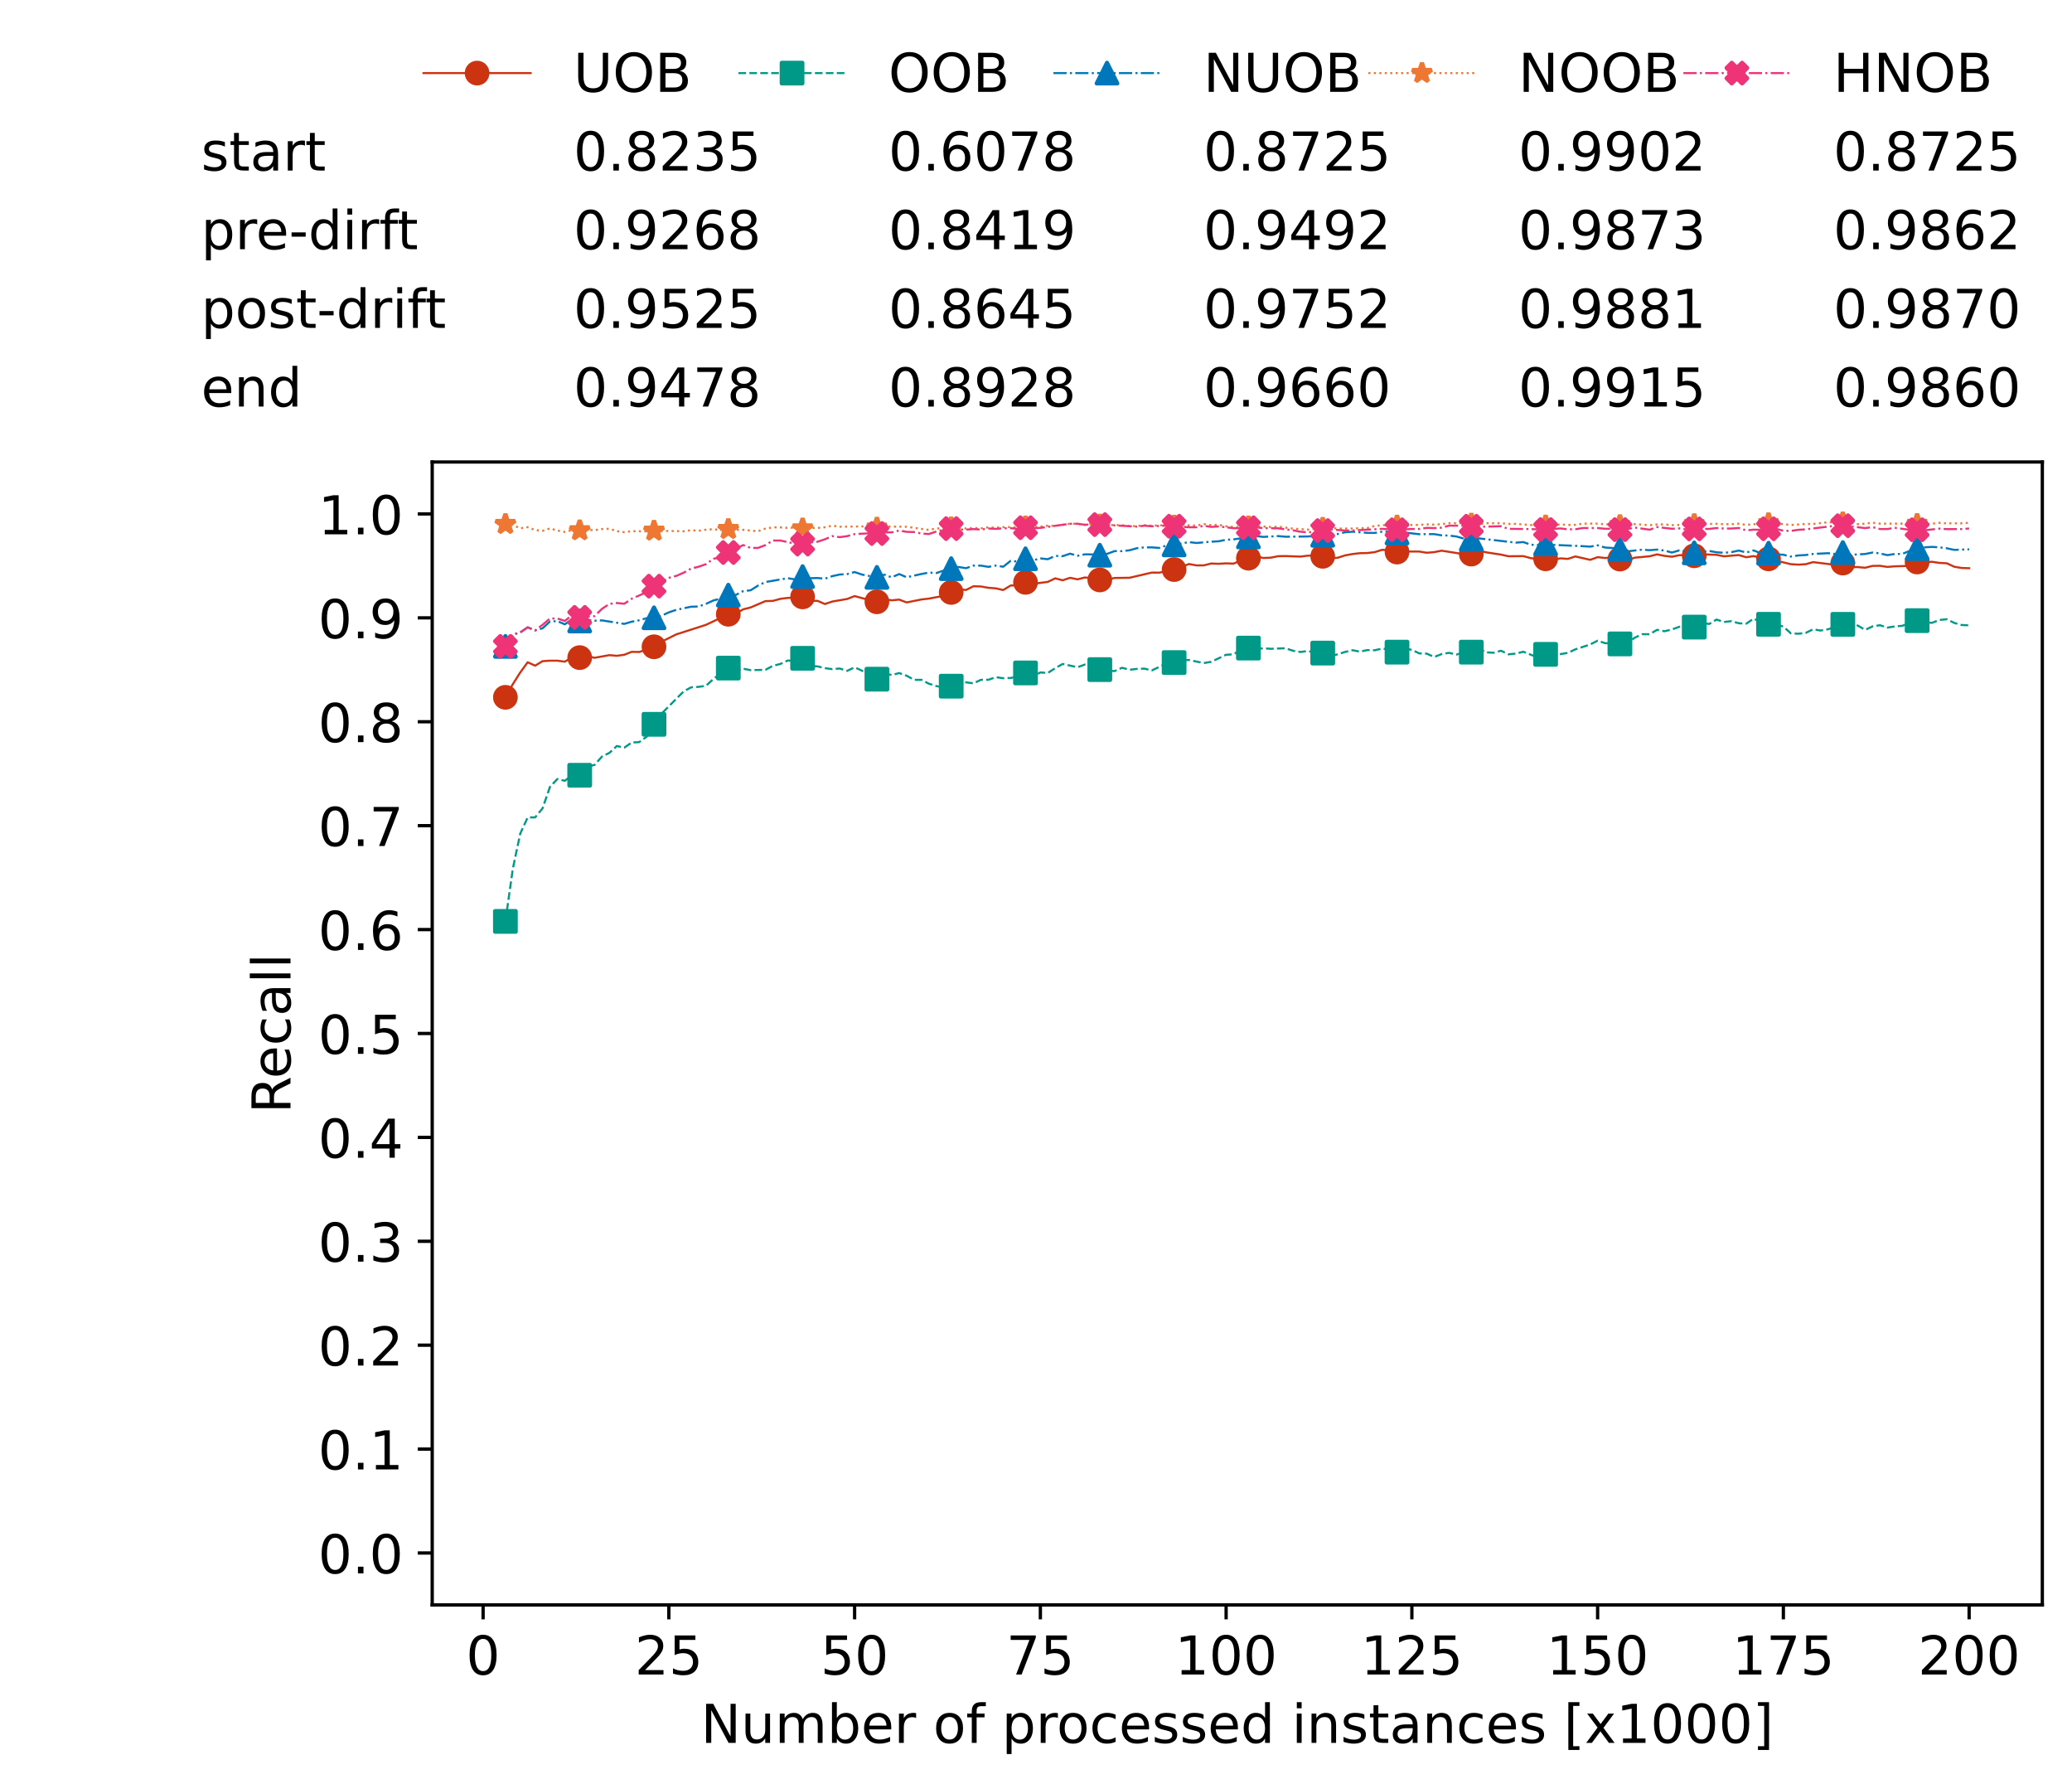 <?xml version="1.0" encoding="utf-8" standalone="no"?>
<!DOCTYPE svg PUBLIC "-//W3C//DTD SVG 1.1//EN"
  "http://www.w3.org/Graphics/SVG/1.1/DTD/svg11.dtd">
<!-- Created with matplotlib (https://matplotlib.org/) -->
<svg height="432.615pt" version="1.1" viewBox="0 0 502.65 432.615" width="502.65pt" xmlns="http://www.w3.org/2000/svg" xmlns:xlink="http://www.w3.org/1999/xlink">
 <defs>
  <style type="text/css">*{stroke-linecap:butt;stroke-linejoin:round;}</style>
 </defs>
 <g id="figure_1">
  <g id="patch_1">
   <path d="M 0 432.615 
L 502.65 432.615 
L 502.65 0 
L 0 0 
z
" style="fill:#ffffff;"/>
  </g>
  <g id="axes_1">
   <g id="patch_2">
    <path d="M 104.85 389.252 
L 495.45 389.252 
L 495.45 112.052 
L 104.85 112.052 
z
" style="fill:#ffffff;"/>
   </g>
   <g id="matplotlib.axis_1">
    <g id="xtick_1">
     <g id="line2d_1">
      <defs>
       <path d="M 0 0 
L 0 3.5 
" id="m80dc2affe0" style="stroke:#000000;stroke-width:0.8;"/>
      </defs>
      <g>
       <use style="stroke:#000000;stroke-width:0.8;" x="117.197" xlink:href="#m80dc2affe0" y="389.252"/>
      </g>
     </g>
     <g id="text_1">
      <!-- 0 -->
      <g transform="translate(113.061 406.13)scale(0.13 -0.13)">
       <defs>
        <path d="M 31.781 66.406 
Q 24.172 66.406 20.328 58.906 
Q 16.5 51.422 16.5 36.375 
Q 16.5 21.391 20.328 13.891 
Q 24.172 6.391 31.781 6.391 
Q 39.453 6.391 43.281 13.891 
Q 47.125 21.391 47.125 36.375 
Q 47.125 51.422 43.281 58.906 
Q 39.453 66.406 31.781 66.406 
z
M 31.781 74.219 
Q 44.047 74.219 50.516 64.516 
Q 56.984 54.828 56.984 36.375 
Q 56.984 17.969 50.516 8.266 
Q 44.047 -1.422 31.781 -1.422 
Q 19.531 -1.422 13.062 8.266 
Q 6.594 17.969 6.594 36.375 
Q 6.594 54.828 13.062 64.516 
Q 19.531 74.219 31.781 74.219 
z
" id="DejaVuSans-48"/>
       </defs>
       <use xlink:href="#DejaVuSans-48"/>
      </g>
     </g>
    </g>
    <g id="xtick_2">
     <g id="line2d_2">
      <g>
       <use style="stroke:#000000;stroke-width:0.8;" x="162.259" xlink:href="#m80dc2affe0" y="389.252"/>
      </g>
     </g>
     <g id="text_2">
      <!-- 25 -->
      <g transform="translate(153.988 406.13)scale(0.13 -0.13)">
       <defs>
        <path d="M 19.188 8.297 
L 53.609 8.297 
L 53.609 0 
L 7.328 0 
L 7.328 8.297 
Q 12.938 14.109 22.625 23.891 
Q 32.328 33.688 34.812 36.531 
Q 39.547 41.844 41.422 45.531 
Q 43.312 49.219 43.312 52.781 
Q 43.312 58.594 39.234 62.25 
Q 35.156 65.922 28.609 65.922 
Q 23.969 65.922 18.812 64.312 
Q 13.672 62.703 7.812 59.422 
L 7.812 69.391 
Q 13.766 71.781 18.938 73 
Q 24.125 74.219 28.422 74.219 
Q 39.75 74.219 46.484 68.547 
Q 53.219 62.891 53.219 53.422 
Q 53.219 48.922 51.531 44.891 
Q 49.859 40.875 45.406 35.406 
Q 44.188 33.984 37.641 27.219 
Q 31.109 20.453 19.188 8.297 
z
" id="DejaVuSans-50"/>
        <path d="M 10.797 72.906 
L 49.516 72.906 
L 49.516 64.594 
L 19.828 64.594 
L 19.828 46.734 
Q 21.969 47.469 24.109 47.828 
Q 26.266 48.188 28.422 48.188 
Q 40.625 48.188 47.75 41.5 
Q 54.891 34.812 54.891 23.391 
Q 54.891 11.625 47.562 5.094 
Q 40.234 -1.422 26.906 -1.422 
Q 22.312 -1.422 17.547 -0.641 
Q 12.797 0.141 7.719 1.703 
L 7.719 11.625 
Q 12.109 9.234 16.797 8.062 
Q 21.484 6.891 26.703 6.891 
Q 35.156 6.891 40.078 11.328 
Q 45.016 15.766 45.016 23.391 
Q 45.016 31 40.078 35.438 
Q 35.156 39.891 26.703 39.891 
Q 22.75 39.891 18.812 39.016 
Q 14.891 38.141 10.797 36.281 
z
" id="DejaVuSans-53"/>
       </defs>
       <use xlink:href="#DejaVuSans-50"/>
       <use x="63.623" xlink:href="#DejaVuSans-53"/>
      </g>
     </g>
    </g>
    <g id="xtick_3">
     <g id="line2d_3">
      <g>
       <use style="stroke:#000000;stroke-width:0.8;" x="207.322" xlink:href="#m80dc2affe0" y="389.252"/>
      </g>
     </g>
     <g id="text_3">
      <!-- 50 -->
      <g transform="translate(199.05 406.13)scale(0.13 -0.13)">
       <use xlink:href="#DejaVuSans-53"/>
       <use x="63.623" xlink:href="#DejaVuSans-48"/>
      </g>
     </g>
    </g>
    <g id="xtick_4">
     <g id="line2d_4">
      <g>
       <use style="stroke:#000000;stroke-width:0.8;" x="252.384" xlink:href="#m80dc2affe0" y="389.252"/>
      </g>
     </g>
     <g id="text_4">
      <!-- 75 -->
      <g transform="translate(244.113 406.13)scale(0.13 -0.13)">
       <defs>
        <path d="M 8.203 72.906 
L 55.078 72.906 
L 55.078 68.703 
L 28.609 0 
L 18.312 0 
L 43.219 64.594 
L 8.203 64.594 
z
" id="DejaVuSans-55"/>
       </defs>
       <use xlink:href="#DejaVuSans-55"/>
       <use x="63.623" xlink:href="#DejaVuSans-53"/>
      </g>
     </g>
    </g>
    <g id="xtick_5">
     <g id="line2d_5">
      <g>
       <use style="stroke:#000000;stroke-width:0.8;" x="297.446" xlink:href="#m80dc2affe0" y="389.252"/>
      </g>
     </g>
     <g id="text_5">
      <!-- 100 -->
      <g transform="translate(285.039 406.13)scale(0.13 -0.13)">
       <defs>
        <path d="M 12.406 8.297 
L 28.516 8.297 
L 28.516 63.922 
L 10.984 60.406 
L 10.984 69.391 
L 28.422 72.906 
L 38.281 72.906 
L 38.281 8.297 
L 54.391 8.297 
L 54.391 0 
L 12.406 0 
z
" id="DejaVuSans-49"/>
       </defs>
       <use xlink:href="#DejaVuSans-49"/>
       <use x="63.623" xlink:href="#DejaVuSans-48"/>
       <use x="127.246" xlink:href="#DejaVuSans-48"/>
      </g>
     </g>
    </g>
    <g id="xtick_6">
     <g id="line2d_6">
      <g>
       <use style="stroke:#000000;stroke-width:0.8;" x="342.509" xlink:href="#m80dc2affe0" y="389.252"/>
      </g>
     </g>
     <g id="text_6">
      <!-- 125 -->
      <g transform="translate(330.102 406.13)scale(0.13 -0.13)">
       <use xlink:href="#DejaVuSans-49"/>
       <use x="63.623" xlink:href="#DejaVuSans-50"/>
       <use x="127.246" xlink:href="#DejaVuSans-53"/>
      </g>
     </g>
    </g>
    <g id="xtick_7">
     <g id="line2d_7">
      <g>
       <use style="stroke:#000000;stroke-width:0.8;" x="387.571" xlink:href="#m80dc2affe0" y="389.252"/>
      </g>
     </g>
     <g id="text_7">
      <!-- 150 -->
      <g transform="translate(375.164 406.13)scale(0.13 -0.13)">
       <use xlink:href="#DejaVuSans-49"/>
       <use x="63.623" xlink:href="#DejaVuSans-53"/>
       <use x="127.246" xlink:href="#DejaVuSans-48"/>
      </g>
     </g>
    </g>
    <g id="xtick_8">
     <g id="line2d_8">
      <g>
       <use style="stroke:#000000;stroke-width:0.8;" x="432.633" xlink:href="#m80dc2affe0" y="389.252"/>
      </g>
     </g>
     <g id="text_8">
      <!-- 175 -->
      <g transform="translate(420.226 406.13)scale(0.13 -0.13)">
       <use xlink:href="#DejaVuSans-49"/>
       <use x="63.623" xlink:href="#DejaVuSans-55"/>
       <use x="127.246" xlink:href="#DejaVuSans-53"/>
      </g>
     </g>
    </g>
    <g id="xtick_9">
     <g id="line2d_9">
      <g>
       <use style="stroke:#000000;stroke-width:0.8;" x="477.695" xlink:href="#m80dc2affe0" y="389.252"/>
      </g>
     </g>
     <g id="text_9">
      <!-- 200 -->
      <g transform="translate(465.289 406.13)scale(0.13 -0.13)">
       <use xlink:href="#DejaVuSans-50"/>
       <use x="63.623" xlink:href="#DejaVuSans-48"/>
       <use x="127.246" xlink:href="#DejaVuSans-48"/>
      </g>
     </g>
    </g>
    <g id="text_10">
     <!-- Number of processed instances [x1000] -->
     <g transform="translate(170.025 422.711)scale(0.13 -0.13)">
      <defs>
       <path d="M 9.812 72.906 
L 23.094 72.906 
L 55.422 11.922 
L 55.422 72.906 
L 64.984 72.906 
L 64.984 0 
L 51.703 0 
L 19.391 60.984 
L 19.391 0 
L 9.812 0 
z
" id="DejaVuSans-78"/>
       <path d="M 8.5 21.578 
L 8.5 54.688 
L 17.484 54.688 
L 17.484 21.922 
Q 17.484 14.156 20.5 10.266 
Q 23.531 6.391 29.594 6.391 
Q 36.859 6.391 41.078 11.031 
Q 45.312 15.672 45.312 23.688 
L 45.312 54.688 
L 54.297 54.688 
L 54.297 0 
L 45.312 0 
L 45.312 8.406 
Q 42.047 3.422 37.719 1 
Q 33.406 -1.422 27.688 -1.422 
Q 18.266 -1.422 13.375 4.438 
Q 8.5 10.297 8.5 21.578 
z
M 31.109 56 
z
" id="DejaVuSans-117"/>
       <path d="M 52 44.188 
Q 55.375 50.25 60.062 53.125 
Q 64.75 56 71.094 56 
Q 79.641 56 84.281 50.016 
Q 88.922 44.047 88.922 33.016 
L 88.922 0 
L 79.891 0 
L 79.891 32.719 
Q 79.891 40.578 77.094 44.375 
Q 74.312 48.188 68.609 48.188 
Q 61.625 48.188 57.562 43.547 
Q 53.516 38.922 53.516 30.906 
L 53.516 0 
L 44.484 0 
L 44.484 32.719 
Q 44.484 40.625 41.703 44.406 
Q 38.922 48.188 33.109 48.188 
Q 26.219 48.188 22.156 43.531 
Q 18.109 38.875 18.109 30.906 
L 18.109 0 
L 9.078 0 
L 9.078 54.688 
L 18.109 54.688 
L 18.109 46.188 
Q 21.188 51.219 25.484 53.609 
Q 29.781 56 35.688 56 
Q 41.656 56 45.828 52.969 
Q 50 49.953 52 44.188 
z
" id="DejaVuSans-109"/>
       <path d="M 48.688 27.297 
Q 48.688 37.203 44.609 42.844 
Q 40.531 48.484 33.406 48.484 
Q 26.266 48.484 22.188 42.844 
Q 18.109 37.203 18.109 27.297 
Q 18.109 17.391 22.188 11.75 
Q 26.266 6.109 33.406 6.109 
Q 40.531 6.109 44.609 11.75 
Q 48.688 17.391 48.688 27.297 
z
M 18.109 46.391 
Q 20.953 51.266 25.266 53.625 
Q 29.594 56 35.594 56 
Q 45.562 56 51.781 48.094 
Q 58.016 40.188 58.016 27.297 
Q 58.016 14.406 51.781 6.484 
Q 45.562 -1.422 35.594 -1.422 
Q 29.594 -1.422 25.266 0.953 
Q 20.953 3.328 18.109 8.203 
L 18.109 0 
L 9.078 0 
L 9.078 75.984 
L 18.109 75.984 
z
" id="DejaVuSans-98"/>
       <path d="M 56.203 29.594 
L 56.203 25.203 
L 14.891 25.203 
Q 15.484 15.922 20.484 11.062 
Q 25.484 6.203 34.422 6.203 
Q 39.594 6.203 44.453 7.469 
Q 49.312 8.734 54.109 11.281 
L 54.109 2.781 
Q 49.266 0.734 44.188 -0.344 
Q 39.109 -1.422 33.891 -1.422 
Q 20.797 -1.422 13.156 6.188 
Q 5.516 13.812 5.516 26.812 
Q 5.516 40.234 12.766 48.109 
Q 20.016 56 32.328 56 
Q 43.359 56 49.781 48.891 
Q 56.203 41.797 56.203 29.594 
z
M 47.219 32.234 
Q 47.125 39.594 43.094 43.984 
Q 39.062 48.391 32.422 48.391 
Q 24.906 48.391 20.391 44.141 
Q 15.875 39.891 15.188 32.172 
z
" id="DejaVuSans-101"/>
       <path d="M 41.109 46.297 
Q 39.594 47.172 37.812 47.578 
Q 36.031 48 33.891 48 
Q 26.266 48 22.188 43.047 
Q 18.109 38.094 18.109 28.812 
L 18.109 0 
L 9.078 0 
L 9.078 54.688 
L 18.109 54.688 
L 18.109 46.188 
Q 20.953 51.172 25.484 53.578 
Q 30.031 56 36.531 56 
Q 37.453 56 38.578 55.875 
Q 39.703 55.766 41.062 55.516 
z
" id="DejaVuSans-114"/>
       <path id="DejaVuSans-32"/>
       <path d="M 30.609 48.391 
Q 23.391 48.391 19.188 42.75 
Q 14.984 37.109 14.984 27.297 
Q 14.984 17.484 19.156 11.844 
Q 23.344 6.203 30.609 6.203 
Q 37.797 6.203 41.984 11.859 
Q 46.188 17.531 46.188 27.297 
Q 46.188 37.016 41.984 42.703 
Q 37.797 48.391 30.609 48.391 
z
M 30.609 56 
Q 42.328 56 49.016 48.375 
Q 55.719 40.766 55.719 27.297 
Q 55.719 13.875 49.016 6.219 
Q 42.328 -1.422 30.609 -1.422 
Q 18.844 -1.422 12.172 6.219 
Q 5.516 13.875 5.516 27.297 
Q 5.516 40.766 12.172 48.375 
Q 18.844 56 30.609 56 
z
" id="DejaVuSans-111"/>
       <path d="M 37.109 75.984 
L 37.109 68.5 
L 28.516 68.5 
Q 23.688 68.5 21.797 66.547 
Q 19.922 64.594 19.922 59.516 
L 19.922 54.688 
L 34.719 54.688 
L 34.719 47.703 
L 19.922 47.703 
L 19.922 0 
L 10.891 0 
L 10.891 47.703 
L 2.297 47.703 
L 2.297 54.688 
L 10.891 54.688 
L 10.891 58.5 
Q 10.891 67.625 15.141 71.797 
Q 19.391 75.984 28.609 75.984 
z
" id="DejaVuSans-102"/>
       <path d="M 18.109 8.203 
L 18.109 -20.797 
L 9.078 -20.797 
L 9.078 54.688 
L 18.109 54.688 
L 18.109 46.391 
Q 20.953 51.266 25.266 53.625 
Q 29.594 56 35.594 56 
Q 45.562 56 51.781 48.094 
Q 58.016 40.188 58.016 27.297 
Q 58.016 14.406 51.781 6.484 
Q 45.562 -1.422 35.594 -1.422 
Q 29.594 -1.422 25.266 0.953 
Q 20.953 3.328 18.109 8.203 
z
M 48.688 27.297 
Q 48.688 37.203 44.609 42.844 
Q 40.531 48.484 33.406 48.484 
Q 26.266 48.484 22.188 42.844 
Q 18.109 37.203 18.109 27.297 
Q 18.109 17.391 22.188 11.75 
Q 26.266 6.109 33.406 6.109 
Q 40.531 6.109 44.609 11.75 
Q 48.688 17.391 48.688 27.297 
z
" id="DejaVuSans-112"/>
       <path d="M 48.781 52.594 
L 48.781 44.188 
Q 44.969 46.297 41.141 47.344 
Q 37.312 48.391 33.406 48.391 
Q 24.656 48.391 19.812 42.844 
Q 14.984 37.312 14.984 27.297 
Q 14.984 17.281 19.812 11.734 
Q 24.656 6.203 33.406 6.203 
Q 37.312 6.203 41.141 7.25 
Q 44.969 8.297 48.781 10.406 
L 48.781 2.094 
Q 45.016 0.344 40.984 -0.531 
Q 36.969 -1.422 32.422 -1.422 
Q 20.062 -1.422 12.781 6.344 
Q 5.516 14.109 5.516 27.297 
Q 5.516 40.672 12.859 48.328 
Q 20.219 56 33.016 56 
Q 37.156 56 41.109 55.141 
Q 45.062 54.297 48.781 52.594 
z
" id="DejaVuSans-99"/>
       <path d="M 44.281 53.078 
L 44.281 44.578 
Q 40.484 46.531 36.375 47.5 
Q 32.281 48.484 27.875 48.484 
Q 21.188 48.484 17.844 46.438 
Q 14.5 44.391 14.5 40.281 
Q 14.5 37.156 16.891 35.375 
Q 19.281 33.594 26.516 31.984 
L 29.594 31.297 
Q 39.156 29.25 43.188 25.516 
Q 47.219 21.781 47.219 15.094 
Q 47.219 7.469 41.188 3.016 
Q 35.156 -1.422 24.609 -1.422 
Q 20.219 -1.422 15.453 -0.562 
Q 10.688 0.297 5.422 2 
L 5.422 11.281 
Q 10.406 8.688 15.234 7.391 
Q 20.062 6.109 24.812 6.109 
Q 31.156 6.109 34.562 8.281 
Q 37.984 10.453 37.984 14.406 
Q 37.984 18.062 35.516 20.016 
Q 33.062 21.969 24.703 23.781 
L 21.578 24.516 
Q 13.234 26.266 9.516 29.906 
Q 5.812 33.547 5.812 39.891 
Q 5.812 47.609 11.281 51.797 
Q 16.75 56 26.812 56 
Q 31.781 56 36.172 55.266 
Q 40.578 54.547 44.281 53.078 
z
" id="DejaVuSans-115"/>
       <path d="M 45.406 46.391 
L 45.406 75.984 
L 54.391 75.984 
L 54.391 0 
L 45.406 0 
L 45.406 8.203 
Q 42.578 3.328 38.25 0.953 
Q 33.938 -1.422 27.875 -1.422 
Q 17.969 -1.422 11.734 6.484 
Q 5.516 14.406 5.516 27.297 
Q 5.516 40.188 11.734 48.094 
Q 17.969 56 27.875 56 
Q 33.938 56 38.25 53.625 
Q 42.578 51.266 45.406 46.391 
z
M 14.797 27.297 
Q 14.797 17.391 18.875 11.75 
Q 22.953 6.109 30.078 6.109 
Q 37.203 6.109 41.297 11.75 
Q 45.406 17.391 45.406 27.297 
Q 45.406 37.203 41.297 42.844 
Q 37.203 48.484 30.078 48.484 
Q 22.953 48.484 18.875 42.844 
Q 14.797 37.203 14.797 27.297 
z
" id="DejaVuSans-100"/>
       <path d="M 9.422 54.688 
L 18.406 54.688 
L 18.406 0 
L 9.422 0 
z
M 9.422 75.984 
L 18.406 75.984 
L 18.406 64.594 
L 9.422 64.594 
z
" id="DejaVuSans-105"/>
       <path d="M 54.891 33.016 
L 54.891 0 
L 45.906 0 
L 45.906 32.719 
Q 45.906 40.484 42.875 44.328 
Q 39.844 48.188 33.797 48.188 
Q 26.516 48.188 22.312 43.547 
Q 18.109 38.922 18.109 30.906 
L 18.109 0 
L 9.078 0 
L 9.078 54.688 
L 18.109 54.688 
L 18.109 46.188 
Q 21.344 51.125 25.703 53.562 
Q 30.078 56 35.797 56 
Q 45.219 56 50.047 50.172 
Q 54.891 44.344 54.891 33.016 
z
" id="DejaVuSans-110"/>
       <path d="M 18.312 70.219 
L 18.312 54.688 
L 36.812 54.688 
L 36.812 47.703 
L 18.312 47.703 
L 18.312 18.016 
Q 18.312 11.328 20.141 9.422 
Q 21.969 7.516 27.594 7.516 
L 36.812 7.516 
L 36.812 0 
L 27.594 0 
Q 17.188 0 13.234 3.875 
Q 9.281 7.766 9.281 18.016 
L 9.281 47.703 
L 2.688 47.703 
L 2.688 54.688 
L 9.281 54.688 
L 9.281 70.219 
z
" id="DejaVuSans-116"/>
       <path d="M 34.281 27.484 
Q 23.391 27.484 19.188 25 
Q 14.984 22.516 14.984 16.5 
Q 14.984 11.719 18.141 8.906 
Q 21.297 6.109 26.703 6.109 
Q 34.188 6.109 38.703 11.406 
Q 43.219 16.703 43.219 25.484 
L 43.219 27.484 
z
M 52.203 31.203 
L 52.203 0 
L 43.219 0 
L 43.219 8.297 
Q 40.141 3.328 35.547 0.953 
Q 30.953 -1.422 24.312 -1.422 
Q 15.922 -1.422 10.953 3.297 
Q 6 8.016 6 15.922 
Q 6 25.141 12.172 29.828 
Q 18.359 34.516 30.609 34.516 
L 43.219 34.516 
L 43.219 35.406 
Q 43.219 41.609 39.141 45 
Q 35.062 48.391 27.688 48.391 
Q 23 48.391 18.547 47.266 
Q 14.109 46.141 10.016 43.891 
L 10.016 52.203 
Q 14.938 54.109 19.578 55.047 
Q 24.219 56 28.609 56 
Q 40.484 56 46.344 49.844 
Q 52.203 43.703 52.203 31.203 
z
" id="DejaVuSans-97"/>
       <path d="M 8.594 75.984 
L 29.297 75.984 
L 29.297 69 
L 17.578 69 
L 17.578 -6.203 
L 29.297 -6.203 
L 29.297 -13.188 
L 8.594 -13.188 
z
" id="DejaVuSans-91"/>
       <path d="M 54.891 54.688 
L 35.109 28.078 
L 55.906 0 
L 45.312 0 
L 29.391 21.484 
L 13.484 0 
L 2.875 0 
L 24.125 28.609 
L 4.688 54.688 
L 15.281 54.688 
L 29.781 35.203 
L 44.281 54.688 
z
" id="DejaVuSans-120"/>
       <path d="M 30.422 75.984 
L 30.422 -13.188 
L 9.719 -13.188 
L 9.719 -6.203 
L 21.391 -6.203 
L 21.391 69 
L 9.719 69 
L 9.719 75.984 
z
" id="DejaVuSans-93"/>
      </defs>
      <use xlink:href="#DejaVuSans-78"/>
      <use x="74.805" xlink:href="#DejaVuSans-117"/>
      <use x="138.184" xlink:href="#DejaVuSans-109"/>
      <use x="235.596" xlink:href="#DejaVuSans-98"/>
      <use x="299.072" xlink:href="#DejaVuSans-101"/>
      <use x="360.596" xlink:href="#DejaVuSans-114"/>
      <use x="401.709" xlink:href="#DejaVuSans-32"/>
      <use x="433.496" xlink:href="#DejaVuSans-111"/>
      <use x="494.678" xlink:href="#DejaVuSans-102"/>
      <use x="529.883" xlink:href="#DejaVuSans-32"/>
      <use x="561.67" xlink:href="#DejaVuSans-112"/>
      <use x="625.146" xlink:href="#DejaVuSans-114"/>
      <use x="664.01" xlink:href="#DejaVuSans-111"/>
      <use x="725.191" xlink:href="#DejaVuSans-99"/>
      <use x="780.172" xlink:href="#DejaVuSans-101"/>
      <use x="841.695" xlink:href="#DejaVuSans-115"/>
      <use x="893.795" xlink:href="#DejaVuSans-115"/>
      <use x="945.895" xlink:href="#DejaVuSans-101"/>
      <use x="1007.418" xlink:href="#DejaVuSans-100"/>
      <use x="1070.895" xlink:href="#DejaVuSans-32"/>
      <use x="1102.682" xlink:href="#DejaVuSans-105"/>
      <use x="1130.465" xlink:href="#DejaVuSans-110"/>
      <use x="1193.844" xlink:href="#DejaVuSans-115"/>
      <use x="1245.943" xlink:href="#DejaVuSans-116"/>
      <use x="1285.152" xlink:href="#DejaVuSans-97"/>
      <use x="1346.432" xlink:href="#DejaVuSans-110"/>
      <use x="1409.811" xlink:href="#DejaVuSans-99"/>
      <use x="1464.791" xlink:href="#DejaVuSans-101"/>
      <use x="1526.314" xlink:href="#DejaVuSans-115"/>
      <use x="1578.414" xlink:href="#DejaVuSans-32"/>
      <use x="1610.201" xlink:href="#DejaVuSans-91"/>
      <use x="1649.215" xlink:href="#DejaVuSans-120"/>
      <use x="1708.395" xlink:href="#DejaVuSans-49"/>
      <use x="1772.018" xlink:href="#DejaVuSans-48"/>
      <use x="1835.641" xlink:href="#DejaVuSans-48"/>
      <use x="1899.264" xlink:href="#DejaVuSans-48"/>
      <use x="1962.887" xlink:href="#DejaVuSans-93"/>
     </g>
    </g>
   </g>
   <g id="matplotlib.axis_2">
    <g id="ytick_1">
     <g id="line2d_10">
      <defs>
       <path d="M 0 0 
L -3.5 0 
" id="m1e00507535" style="stroke:#000000;stroke-width:0.8;"/>
      </defs>
      <g>
       <use style="stroke:#000000;stroke-width:0.8;" x="104.85" xlink:href="#m1e00507535" y="376.652"/>
      </g>
     </g>
     <g id="text_11">
      <!-- 0.0 -->
      <g transform="translate(77.176 381.591)scale(0.13 -0.13)">
       <defs>
        <path d="M 10.688 12.406 
L 21 12.406 
L 21 0 
L 10.688 0 
z
" id="DejaVuSans-46"/>
       </defs>
       <use xlink:href="#DejaVuSans-48"/>
       <use x="63.623" xlink:href="#DejaVuSans-46"/>
       <use x="95.41" xlink:href="#DejaVuSans-48"/>
      </g>
     </g>
    </g>
    <g id="ytick_2">
     <g id="line2d_11">
      <g>
       <use style="stroke:#000000;stroke-width:0.8;" x="104.85" xlink:href="#m1e00507535" y="351.452"/>
      </g>
     </g>
     <g id="text_12">
      <!-- 0.1 -->
      <g transform="translate(77.176 356.391)scale(0.13 -0.13)">
       <use xlink:href="#DejaVuSans-48"/>
       <use x="63.623" xlink:href="#DejaVuSans-46"/>
       <use x="95.41" xlink:href="#DejaVuSans-49"/>
      </g>
     </g>
    </g>
    <g id="ytick_3">
     <g id="line2d_12">
      <g>
       <use style="stroke:#000000;stroke-width:0.8;" x="104.85" xlink:href="#m1e00507535" y="326.252"/>
      </g>
     </g>
     <g id="text_13">
      <!-- 0.2 -->
      <g transform="translate(77.176 331.191)scale(0.13 -0.13)">
       <use xlink:href="#DejaVuSans-48"/>
       <use x="63.623" xlink:href="#DejaVuSans-46"/>
       <use x="95.41" xlink:href="#DejaVuSans-50"/>
      </g>
     </g>
    </g>
    <g id="ytick_4">
     <g id="line2d_13">
      <g>
       <use style="stroke:#000000;stroke-width:0.8;" x="104.85" xlink:href="#m1e00507535" y="301.052"/>
      </g>
     </g>
     <g id="text_14">
      <!-- 0.3 -->
      <g transform="translate(77.176 305.991)scale(0.13 -0.13)">
       <defs>
        <path d="M 40.578 39.312 
Q 47.656 37.797 51.625 33 
Q 55.609 28.219 55.609 21.188 
Q 55.609 10.406 48.188 4.484 
Q 40.766 -1.422 27.094 -1.422 
Q 22.516 -1.422 17.656 -0.516 
Q 12.797 0.391 7.625 2.203 
L 7.625 11.719 
Q 11.719 9.328 16.594 8.109 
Q 21.484 6.891 26.812 6.891 
Q 36.078 6.891 40.938 10.547 
Q 45.797 14.203 45.797 21.188 
Q 45.797 27.641 41.281 31.266 
Q 36.766 34.906 28.719 34.906 
L 20.219 34.906 
L 20.219 43.016 
L 29.109 43.016 
Q 36.375 43.016 40.234 45.922 
Q 44.094 48.828 44.094 54.297 
Q 44.094 59.906 40.109 62.906 
Q 36.141 65.922 28.719 65.922 
Q 24.656 65.922 20.016 65.031 
Q 15.375 64.156 9.812 62.312 
L 9.812 71.094 
Q 15.438 72.656 20.344 73.438 
Q 25.25 74.219 29.594 74.219 
Q 40.828 74.219 47.359 69.109 
Q 53.906 64.016 53.906 55.328 
Q 53.906 49.266 50.438 45.094 
Q 46.969 40.922 40.578 39.312 
z
" id="DejaVuSans-51"/>
       </defs>
       <use xlink:href="#DejaVuSans-48"/>
       <use x="63.623" xlink:href="#DejaVuSans-46"/>
       <use x="95.41" xlink:href="#DejaVuSans-51"/>
      </g>
     </g>
    </g>
    <g id="ytick_5">
     <g id="line2d_14">
      <g>
       <use style="stroke:#000000;stroke-width:0.8;" x="104.85" xlink:href="#m1e00507535" y="275.852"/>
      </g>
     </g>
     <g id="text_15">
      <!-- 0.4 -->
      <g transform="translate(77.176 280.791)scale(0.13 -0.13)">
       <defs>
        <path d="M 37.797 64.312 
L 12.891 25.391 
L 37.797 25.391 
z
M 35.203 72.906 
L 47.609 72.906 
L 47.609 25.391 
L 58.016 25.391 
L 58.016 17.188 
L 47.609 17.188 
L 47.609 0 
L 37.797 0 
L 37.797 17.188 
L 4.891 17.188 
L 4.891 26.703 
z
" id="DejaVuSans-52"/>
       </defs>
       <use xlink:href="#DejaVuSans-48"/>
       <use x="63.623" xlink:href="#DejaVuSans-46"/>
       <use x="95.41" xlink:href="#DejaVuSans-52"/>
      </g>
     </g>
    </g>
    <g id="ytick_6">
     <g id="line2d_15">
      <g>
       <use style="stroke:#000000;stroke-width:0.8;" x="104.85" xlink:href="#m1e00507535" y="250.652"/>
      </g>
     </g>
     <g id="text_16">
      <!-- 0.5 -->
      <g transform="translate(77.176 255.591)scale(0.13 -0.13)">
       <use xlink:href="#DejaVuSans-48"/>
       <use x="63.623" xlink:href="#DejaVuSans-46"/>
       <use x="95.41" xlink:href="#DejaVuSans-53"/>
      </g>
     </g>
    </g>
    <g id="ytick_7">
     <g id="line2d_16">
      <g>
       <use style="stroke:#000000;stroke-width:0.8;" x="104.85" xlink:href="#m1e00507535" y="225.452"/>
      </g>
     </g>
     <g id="text_17">
      <!-- 0.6 -->
      <g transform="translate(77.176 230.391)scale(0.13 -0.13)">
       <defs>
        <path d="M 33.016 40.375 
Q 26.375 40.375 22.484 35.828 
Q 18.609 31.297 18.609 23.391 
Q 18.609 15.531 22.484 10.953 
Q 26.375 6.391 33.016 6.391 
Q 39.656 6.391 43.531 10.953 
Q 47.406 15.531 47.406 23.391 
Q 47.406 31.297 43.531 35.828 
Q 39.656 40.375 33.016 40.375 
z
M 52.594 71.297 
L 52.594 62.312 
Q 48.875 64.062 45.094 64.984 
Q 41.312 65.922 37.594 65.922 
Q 27.828 65.922 22.672 59.328 
Q 17.531 52.734 16.797 39.406 
Q 19.672 43.656 24.016 45.922 
Q 28.375 48.188 33.594 48.188 
Q 44.578 48.188 50.953 41.516 
Q 57.328 34.859 57.328 23.391 
Q 57.328 12.156 50.688 5.359 
Q 44.047 -1.422 33.016 -1.422 
Q 20.359 -1.422 13.672 8.266 
Q 6.984 17.969 6.984 36.375 
Q 6.984 53.656 15.188 63.938 
Q 23.391 74.219 37.203 74.219 
Q 40.922 74.219 44.703 73.484 
Q 48.484 72.75 52.594 71.297 
z
" id="DejaVuSans-54"/>
       </defs>
       <use xlink:href="#DejaVuSans-48"/>
       <use x="63.623" xlink:href="#DejaVuSans-46"/>
       <use x="95.41" xlink:href="#DejaVuSans-54"/>
      </g>
     </g>
    </g>
    <g id="ytick_8">
     <g id="line2d_17">
      <g>
       <use style="stroke:#000000;stroke-width:0.8;" x="104.85" xlink:href="#m1e00507535" y="200.252"/>
      </g>
     </g>
     <g id="text_18">
      <!-- 0.7 -->
      <g transform="translate(77.176 205.191)scale(0.13 -0.13)">
       <use xlink:href="#DejaVuSans-48"/>
       <use x="63.623" xlink:href="#DejaVuSans-46"/>
       <use x="95.41" xlink:href="#DejaVuSans-55"/>
      </g>
     </g>
    </g>
    <g id="ytick_9">
     <g id="line2d_18">
      <g>
       <use style="stroke:#000000;stroke-width:0.8;" x="104.85" xlink:href="#m1e00507535" y="175.052"/>
      </g>
     </g>
     <g id="text_19">
      <!-- 0.8 -->
      <g transform="translate(77.176 179.991)scale(0.13 -0.13)">
       <defs>
        <path d="M 31.781 34.625 
Q 24.75 34.625 20.719 30.859 
Q 16.703 27.094 16.703 20.516 
Q 16.703 13.922 20.719 10.156 
Q 24.75 6.391 31.781 6.391 
Q 38.812 6.391 42.859 10.172 
Q 46.922 13.969 46.922 20.516 
Q 46.922 27.094 42.891 30.859 
Q 38.875 34.625 31.781 34.625 
z
M 21.922 38.812 
Q 15.578 40.375 12.031 44.719 
Q 8.5 49.078 8.5 55.328 
Q 8.5 64.062 14.719 69.141 
Q 20.953 74.219 31.781 74.219 
Q 42.672 74.219 48.875 69.141 
Q 55.078 64.062 55.078 55.328 
Q 55.078 49.078 51.531 44.719 
Q 48 40.375 41.703 38.812 
Q 48.828 37.156 52.797 32.312 
Q 56.781 27.484 56.781 20.516 
Q 56.781 9.906 50.312 4.234 
Q 43.844 -1.422 31.781 -1.422 
Q 19.734 -1.422 13.25 4.234 
Q 6.781 9.906 6.781 20.516 
Q 6.781 27.484 10.781 32.312 
Q 14.797 37.156 21.922 38.812 
z
M 18.312 54.391 
Q 18.312 48.734 21.844 45.562 
Q 25.391 42.391 31.781 42.391 
Q 38.141 42.391 41.719 45.562 
Q 45.312 48.734 45.312 54.391 
Q 45.312 60.062 41.719 63.234 
Q 38.141 66.406 31.781 66.406 
Q 25.391 66.406 21.844 63.234 
Q 18.312 60.062 18.312 54.391 
z
" id="DejaVuSans-56"/>
       </defs>
       <use xlink:href="#DejaVuSans-48"/>
       <use x="63.623" xlink:href="#DejaVuSans-46"/>
       <use x="95.41" xlink:href="#DejaVuSans-56"/>
      </g>
     </g>
    </g>
    <g id="ytick_10">
     <g id="line2d_19">
      <g>
       <use style="stroke:#000000;stroke-width:0.8;" x="104.85" xlink:href="#m1e00507535" y="149.852"/>
      </g>
     </g>
     <g id="text_20">
      <!-- 0.9 -->
      <g transform="translate(77.176 154.791)scale(0.13 -0.13)">
       <defs>
        <path d="M 10.984 1.516 
L 10.984 10.5 
Q 14.703 8.734 18.5 7.812 
Q 22.312 6.891 25.984 6.891 
Q 35.75 6.891 40.891 13.453 
Q 46.047 20.016 46.781 33.406 
Q 43.953 29.203 39.594 26.953 
Q 35.25 24.703 29.984 24.703 
Q 19.047 24.703 12.672 31.312 
Q 6.297 37.938 6.297 49.422 
Q 6.297 60.641 12.938 67.422 
Q 19.578 74.219 30.609 74.219 
Q 43.266 74.219 49.922 64.516 
Q 56.594 54.828 56.594 36.375 
Q 56.594 19.141 48.406 8.859 
Q 40.234 -1.422 26.422 -1.422 
Q 22.703 -1.422 18.891 -0.688 
Q 15.094 0.047 10.984 1.516 
z
M 30.609 32.422 
Q 37.25 32.422 41.125 36.953 
Q 45.016 41.5 45.016 49.422 
Q 45.016 57.281 41.125 61.844 
Q 37.25 66.406 30.609 66.406 
Q 23.969 66.406 20.094 61.844 
Q 16.219 57.281 16.219 49.422 
Q 16.219 41.5 20.094 36.953 
Q 23.969 32.422 30.609 32.422 
z
" id="DejaVuSans-57"/>
       </defs>
       <use xlink:href="#DejaVuSans-48"/>
       <use x="63.623" xlink:href="#DejaVuSans-46"/>
       <use x="95.41" xlink:href="#DejaVuSans-57"/>
      </g>
     </g>
    </g>
    <g id="ytick_11">
     <g id="line2d_20">
      <g>
       <use style="stroke:#000000;stroke-width:0.8;" x="104.85" xlink:href="#m1e00507535" y="124.652"/>
      </g>
     </g>
     <g id="text_21">
      <!-- 1.0 -->
      <g transform="translate(77.176 129.591)scale(0.13 -0.13)">
       <use xlink:href="#DejaVuSans-49"/>
       <use x="63.623" xlink:href="#DejaVuSans-46"/>
       <use x="95.41" xlink:href="#DejaVuSans-48"/>
      </g>
     </g>
    </g>
    <g id="text_22">
     <!-- Recall -->
     <g transform="translate(70.472 270.044)rotate(-90)scale(0.13 -0.13)">
      <defs>
       <path d="M 44.391 34.188 
Q 47.562 33.109 50.562 29.594 
Q 53.562 26.078 56.594 19.922 
L 66.609 0 
L 56 0 
L 46.688 18.703 
Q 43.062 26.031 39.672 28.422 
Q 36.281 30.812 30.422 30.812 
L 19.672 30.812 
L 19.672 0 
L 9.812 0 
L 9.812 72.906 
L 32.078 72.906 
Q 44.578 72.906 50.734 67.672 
Q 56.891 62.453 56.891 51.906 
Q 56.891 45.016 53.688 40.469 
Q 50.484 35.938 44.391 34.188 
z
M 19.672 64.797 
L 19.672 38.922 
L 32.078 38.922 
Q 39.203 38.922 42.844 42.219 
Q 46.484 45.516 46.484 51.906 
Q 46.484 58.297 42.844 61.547 
Q 39.203 64.797 32.078 64.797 
z
" id="DejaVuSans-82"/>
       <path d="M 9.422 75.984 
L 18.406 75.984 
L 18.406 0 
L 9.422 0 
z
" id="DejaVuSans-108"/>
      </defs>
      <use xlink:href="#DejaVuSans-82"/>
      <use x="64.982" xlink:href="#DejaVuSans-101"/>
      <use x="126.506" xlink:href="#DejaVuSans-99"/>
      <use x="181.486" xlink:href="#DejaVuSans-97"/>
      <use x="242.766" xlink:href="#DejaVuSans-108"/>
      <use x="270.549" xlink:href="#DejaVuSans-108"/>
     </g>
    </g>
   </g>
   <g id="line2d_21"/>
   <g id="line2d_22"/>
   <g id="line2d_23"/>
   <g id="line2d_24"/>
   <g id="line2d_25"/>
   <g id="line2d_26">
    <path clip-path="url(#p0a06a7c437)" d="M 122.605 169.122 
L 124.407 165.934 
L 126.21 163.093 
L 128.012 160.615 
L 129.815 161.451 
L 131.617 160.357 
L 133.419 160.235 
L 135.222 160.242 
L 137.024 160.474 
L 138.827 159.412 
L 140.629 159.494 
L 142.432 159.136 
L 144.234 159.535 
L 147.839 158.896 
L 149.642 159.052 
L 151.444 158.801 
L 153.247 158.09 
L 155.049 158.133 
L 156.852 157.584 
L 158.654 156.867 
L 160.457 155.655 
L 164.062 153.855 
L 171.272 151.54 
L 176.679 148.976 
L 178.482 148.819 
L 180.284 147.786 
L 182.087 147.329 
L 185.692 145.791 
L 187.494 145.738 
L 189.297 145.243 
L 191.099 145.013 
L 192.902 144.964 
L 194.704 144.765 
L 196.507 145.768 
L 198.309 145.712 
L 200.112 146.499 
L 201.914 145.891 
L 205.519 145.271 
L 207.322 144.571 
L 210.927 145.547 
L 212.729 145.957 
L 214.532 145.311 
L 216.334 145.598 
L 218.137 145.422 
L 219.939 146.113 
L 223.544 145.388 
L 225.347 145.182 
L 228.952 144.502 
L 232.557 142.921 
L 234.359 143.08 
L 236.162 142.184 
L 237.964 142.238 
L 239.767 142.559 
L 241.569 142.696 
L 243.372 143.104 
L 245.174 142.009 
L 246.976 141.937 
L 248.779 141.238 
L 250.581 141.597 
L 254.186 141.131 
L 255.989 140.267 
L 257.791 140.737 
L 259.594 140.136 
L 261.396 140.51 
L 263.199 140.056 
L 265.001 140.256 
L 266.804 140.659 
L 268.606 140.558 
L 270.409 140.178 
L 274.014 140.128 
L 277.619 139.285 
L 279.421 138.871 
L 281.224 138.89 
L 284.829 138.138 
L 288.434 136.794 
L 290.236 137.127 
L 292.039 137.119 
L 293.841 136.668 
L 295.644 136.745 
L 297.446 136.634 
L 299.249 136.698 
L 301.051 135.949 
L 304.656 134.933 
L 306.459 135.327 
L 308.261 135.26 
L 310.064 134.896 
L 311.866 134.865 
L 315.471 134.992 
L 317.274 134.77 
L 319.076 134.734 
L 320.879 134.921 
L 322.681 135.383 
L 324.484 135.283 
L 326.286 134.711 
L 328.089 134.374 
L 329.891 134.167 
L 331.694 134.131 
L 333.496 133.916 
L 335.299 133.344 
L 337.101 133.464 
L 338.904 133.892 
L 340.706 133.762 
L 344.311 133.768 
L 346.114 134.062 
L 347.916 133.913 
L 349.719 133.558 
L 353.324 134.124 
L 355.126 134.433 
L 356.928 134.386 
L 358.731 133.494 
L 360.533 133.961 
L 364.138 134.516 
L 365.941 134.908 
L 369.546 134.877 
L 371.348 135.365 
L 373.151 135.635 
L 374.953 135.537 
L 376.756 135.765 
L 378.558 135.424 
L 380.361 135.551 
L 382.163 134.953 
L 385.768 135.779 
L 387.571 135.129 
L 389.373 135.329 
L 391.176 135.196 
L 392.978 135.592 
L 394.781 135.852 
L 396.583 135.255 
L 400.188 134.913 
L 401.991 134.461 
L 403.793 134.816 
L 405.596 135.025 
L 407.398 134.657 
L 409.201 134.591 
L 411.003 134.791 
L 412.806 134.437 
L 416.411 134.565 
L 418.213 134.921 
L 421.818 134.625 
L 423.621 135.149 
L 425.423 134.869 
L 427.226 135.298 
L 429.028 135.543 
L 434.436 136.829 
L 436.238 136.945 
L 438.041 136.84 
L 439.843 136.335 
L 445.251 137.005 
L 447.053 136.559 
L 448.856 137.517 
L 450.658 137.538 
L 452.461 137.698 
L 454.263 137.251 
L 456.066 137.225 
L 457.868 137.498 
L 459.671 137.353 
L 463.276 137.242 
L 465.078 136.303 
L 466.881 136.36 
L 468.683 136.251 
L 470.485 136.523 
L 472.288 136.62 
L 474.09 137.453 
L 475.893 137.756 
L 477.695 137.811 
L 477.695 137.811 
" style="fill:none;stroke:#cc3311;stroke-linecap:square;stroke-width:0.5;"/>
    <defs>
     <path d="M 0 2.5 
C 0.663 2.5 1.299 2.237 1.768 1.768 
C 2.237 1.299 2.5 0.663 2.5 0 
C 2.5 -0.663 2.237 -1.299 1.768 -1.768 
C 1.299 -2.237 0.663 -2.5 0 -2.5 
C -0.663 -2.5 -1.299 -2.237 -1.768 -1.768 
C -2.237 -1.299 -2.5 -0.663 -2.5 0 
C -2.5 0.663 -2.237 1.299 -1.768 1.768 
C -1.299 2.237 -0.663 2.5 0 2.5 
z
" id="m66b05f7434" style="stroke:#cc3311;"/>
    </defs>
    <g clip-path="url(#p0a06a7c437)">
     <use style="fill:#cc3311;stroke:#cc3311;" x="122.605" xlink:href="#m66b05f7434" y="169.122"/>
     <use style="fill:#cc3311;stroke:#cc3311;" x="140.629" xlink:href="#m66b05f7434" y="159.494"/>
     <use style="fill:#cc3311;stroke:#cc3311;" x="158.654" xlink:href="#m66b05f7434" y="156.867"/>
     <use style="fill:#cc3311;stroke:#cc3311;" x="176.679" xlink:href="#m66b05f7434" y="148.976"/>
     <use style="fill:#cc3311;stroke:#cc3311;" x="194.704" xlink:href="#m66b05f7434" y="144.765"/>
     <use style="fill:#cc3311;stroke:#cc3311;" x="212.729" xlink:href="#m66b05f7434" y="145.957"/>
     <use style="fill:#cc3311;stroke:#cc3311;" x="230.754" xlink:href="#m66b05f7434" y="143.684"/>
     <use style="fill:#cc3311;stroke:#cc3311;" x="248.779" xlink:href="#m66b05f7434" y="141.238"/>
     <use style="fill:#cc3311;stroke:#cc3311;" x="266.804" xlink:href="#m66b05f7434" y="140.659"/>
     <use style="fill:#cc3311;stroke:#cc3311;" x="284.829" xlink:href="#m66b05f7434" y="138.138"/>
     <use style="fill:#cc3311;stroke:#cc3311;" x="302.854" xlink:href="#m66b05f7434" y="135.383"/>
     <use style="fill:#cc3311;stroke:#cc3311;" x="320.879" xlink:href="#m66b05f7434" y="134.921"/>
     <use style="fill:#cc3311;stroke:#cc3311;" x="338.904" xlink:href="#m66b05f7434" y="133.892"/>
     <use style="fill:#cc3311;stroke:#cc3311;" x="356.928" xlink:href="#m66b05f7434" y="134.386"/>
     <use style="fill:#cc3311;stroke:#cc3311;" x="374.953" xlink:href="#m66b05f7434" y="135.537"/>
     <use style="fill:#cc3311;stroke:#cc3311;" x="392.978" xlink:href="#m66b05f7434" y="135.592"/>
     <use style="fill:#cc3311;stroke:#cc3311;" x="411.003" xlink:href="#m66b05f7434" y="134.791"/>
     <use style="fill:#cc3311;stroke:#cc3311;" x="429.028" xlink:href="#m66b05f7434" y="135.543"/>
     <use style="fill:#cc3311;stroke:#cc3311;" x="447.053" xlink:href="#m66b05f7434" y="136.559"/>
     <use style="fill:#cc3311;stroke:#cc3311;" x="465.078" xlink:href="#m66b05f7434" y="136.303"/>
    </g>
   </g>
   <g id="line2d_27"/>
   <g id="line2d_28"/>
   <g id="line2d_29"/>
   <g id="line2d_30"/>
   <g id="line2d_31">
    <path clip-path="url(#p0a06a7c437)" d="M 122.605 223.475 
L 124.407 210.691 
L 126.21 202.172 
L 128.012 198.244 
L 129.815 198.245 
L 131.617 196.059 
L 133.419 190.837 
L 135.222 188.927 
L 137.024 189.374 
L 138.827 187.942 
L 140.629 188.024 
L 142.432 185.925 
L 144.234 185.519 
L 146.037 183.488 
L 147.839 182.59 
L 149.642 180.937 
L 151.444 181.332 
L 153.247 180.082 
L 155.049 179.997 
L 156.852 178.692 
L 158.654 175.669 
L 160.457 173.114 
L 165.864 167.673 
L 167.667 166.706 
L 169.469 166.585 
L 171.272 166.331 
L 173.074 164.666 
L 176.679 162.034 
L 178.482 162.727 
L 180.284 162.185 
L 182.087 162.529 
L 185.692 162.454 
L 187.494 161.485 
L 189.297 161.037 
L 191.099 160.198 
L 192.902 160.273 
L 194.704 159.663 
L 196.507 161.584 
L 198.309 161.61 
L 200.112 162.051 
L 201.914 162.287 
L 203.717 162.139 
L 205.519 162.703 
L 207.322 161.844 
L 209.124 162.671 
L 210.927 163.906 
L 212.729 164.725 
L 214.532 163.282 
L 216.334 163.723 
L 218.137 163.241 
L 219.939 163.881 
L 221.742 164.884 
L 223.544 164.884 
L 225.347 165.826 
L 227.149 166.396 
L 228.952 166.749 
L 230.754 166.42 
L 232.557 164.908 
L 234.359 165.492 
L 236.162 165.728 
L 237.964 164.879 
L 239.767 164.867 
L 241.569 164.242 
L 243.372 164.49 
L 245.174 164.433 
L 246.976 164.071 
L 248.779 163.209 
L 250.581 164.082 
L 252.384 163.089 
L 254.186 163.218 
L 255.989 162.057 
L 257.791 161.039 
L 261.396 161.82 
L 263.199 161.178 
L 265.001 161.265 
L 266.804 162.405 
L 268.606 162.671 
L 270.409 162.753 
L 272.211 161.957 
L 274.014 162.439 
L 275.816 162.233 
L 277.619 162.162 
L 279.421 162.605 
L 283.026 160.891 
L 284.829 160.695 
L 286.631 160.094 
L 288.434 160.068 
L 292.039 160.822 
L 293.841 160.503 
L 297.446 158.803 
L 299.249 158.701 
L 301.051 157.565 
L 302.854 157.184 
L 304.656 157.437 
L 306.459 157.233 
L 308.261 157.356 
L 311.866 157.22 
L 313.669 157.83 
L 315.471 158.129 
L 317.274 157.892 
L 319.076 158.329 
L 320.879 158.399 
L 322.681 159.086 
L 324.484 158.705 
L 326.286 158.124 
L 328.089 157.696 
L 329.891 158.043 
L 331.694 157.671 
L 333.496 157.707 
L 335.299 157.3 
L 337.101 157.54 
L 338.904 158.171 
L 340.706 157.268 
L 342.509 157.611 
L 344.311 158.47 
L 346.114 158.523 
L 347.916 159.352 
L 349.719 158.637 
L 351.521 158.337 
L 353.324 158.753 
L 355.126 158.237 
L 356.928 158.167 
L 358.731 157.323 
L 360.533 158.205 
L 362.336 158.317 
L 364.138 157.826 
L 365.941 158.696 
L 367.743 158.515 
L 369.546 158.07 
L 373.151 159.5 
L 374.953 158.706 
L 376.756 159.132 
L 378.558 158.645 
L 380.361 158.341 
L 382.163 157.496 
L 385.768 156.308 
L 387.571 155.384 
L 389.373 155.984 
L 392.978 156.17 
L 394.781 155.935 
L 396.583 154.663 
L 398.386 153.813 
L 400.188 153.813 
L 401.991 152.758 
L 403.793 153.095 
L 405.596 152.662 
L 407.398 152.024 
L 409.201 151.837 
L 411.003 152.097 
L 412.806 151.041 
L 414.608 151.341 
L 416.411 150.261 
L 418.213 150.858 
L 420.016 150.651 
L 421.818 151.162 
L 423.621 151.265 
L 425.423 150.035 
L 427.226 150.906 
L 429.028 151.411 
L 430.831 151.456 
L 432.633 151.96 
L 434.436 153.61 
L 436.238 153.702 
L 438.041 153.505 
L 439.843 152.622 
L 441.646 152.933 
L 443.448 152.624 
L 447.053 151.421 
L 448.856 152.408 
L 450.658 151.699 
L 452.461 152.772 
L 454.263 151.926 
L 456.066 151.636 
L 457.868 152.216 
L 459.671 151.926 
L 461.473 151.786 
L 463.276 151.068 
L 465.078 150.526 
L 466.881 150.91 
L 468.683 151.057 
L 470.485 150.365 
L 472.288 150.183 
L 474.09 151.08 
L 475.893 151.586 
L 477.695 151.668 
L 477.695 151.668 
" style="fill:none;stroke:#009988;stroke-dasharray:1.85,0.8;stroke-dashoffset:0;stroke-width:0.5;"/>
    <defs>
     <path d="M -2.5 2.5 
L 2.5 2.5 
L 2.5 -2.5 
L -2.5 -2.5 
z
" id="ma90b703ea8" style="stroke:#009988;stroke-linejoin:miter;"/>
    </defs>
    <g clip-path="url(#p0a06a7c437)">
     <use style="fill:#009988;stroke:#009988;stroke-linejoin:miter;" x="122.605" xlink:href="#ma90b703ea8" y="223.475"/>
     <use style="fill:#009988;stroke:#009988;stroke-linejoin:miter;" x="140.629" xlink:href="#ma90b703ea8" y="188.024"/>
     <use style="fill:#009988;stroke:#009988;stroke-linejoin:miter;" x="158.654" xlink:href="#ma90b703ea8" y="175.669"/>
     <use style="fill:#009988;stroke:#009988;stroke-linejoin:miter;" x="176.679" xlink:href="#ma90b703ea8" y="162.034"/>
     <use style="fill:#009988;stroke:#009988;stroke-linejoin:miter;" x="194.704" xlink:href="#ma90b703ea8" y="159.663"/>
     <use style="fill:#009988;stroke:#009988;stroke-linejoin:miter;" x="212.729" xlink:href="#ma90b703ea8" y="164.725"/>
     <use style="fill:#009988;stroke:#009988;stroke-linejoin:miter;" x="230.754" xlink:href="#ma90b703ea8" y="166.42"/>
     <use style="fill:#009988;stroke:#009988;stroke-linejoin:miter;" x="248.779" xlink:href="#ma90b703ea8" y="163.209"/>
     <use style="fill:#009988;stroke:#009988;stroke-linejoin:miter;" x="266.804" xlink:href="#ma90b703ea8" y="162.405"/>
     <use style="fill:#009988;stroke:#009988;stroke-linejoin:miter;" x="284.829" xlink:href="#ma90b703ea8" y="160.695"/>
     <use style="fill:#009988;stroke:#009988;stroke-linejoin:miter;" x="302.854" xlink:href="#ma90b703ea8" y="157.184"/>
     <use style="fill:#009988;stroke:#009988;stroke-linejoin:miter;" x="320.879" xlink:href="#ma90b703ea8" y="158.399"/>
     <use style="fill:#009988;stroke:#009988;stroke-linejoin:miter;" x="338.904" xlink:href="#ma90b703ea8" y="158.171"/>
     <use style="fill:#009988;stroke:#009988;stroke-linejoin:miter;" x="356.928" xlink:href="#ma90b703ea8" y="158.167"/>
     <use style="fill:#009988;stroke:#009988;stroke-linejoin:miter;" x="374.953" xlink:href="#ma90b703ea8" y="158.706"/>
     <use style="fill:#009988;stroke:#009988;stroke-linejoin:miter;" x="392.978" xlink:href="#ma90b703ea8" y="156.17"/>
     <use style="fill:#009988;stroke:#009988;stroke-linejoin:miter;" x="411.003" xlink:href="#ma90b703ea8" y="152.097"/>
     <use style="fill:#009988;stroke:#009988;stroke-linejoin:miter;" x="429.028" xlink:href="#ma90b703ea8" y="151.411"/>
     <use style="fill:#009988;stroke:#009988;stroke-linejoin:miter;" x="447.053" xlink:href="#ma90b703ea8" y="151.421"/>
     <use style="fill:#009988;stroke:#009988;stroke-linejoin:miter;" x="465.078" xlink:href="#ma90b703ea8" y="150.526"/>
    </g>
   </g>
   <g id="line2d_32"/>
   <g id="line2d_33"/>
   <g id="line2d_34"/>
   <g id="line2d_35"/>
   <g id="line2d_36">
    <path clip-path="url(#p0a06a7c437)" d="M 122.605 156.769 
L 124.407 153.897 
L 126.21 153.388 
L 128.012 152.148 
L 129.815 152.893 
L 131.617 152.386 
L 133.419 150.722 
L 135.222 150.645 
L 137.024 151.42 
L 138.827 150.118 
L 140.629 150.612 
L 142.432 150.358 
L 144.234 150.535 
L 146.037 150.468 
L 151.444 151.316 
L 153.247 150.784 
L 155.049 150.439 
L 156.852 149.937 
L 158.654 149.838 
L 160.457 149.35 
L 162.259 148.518 
L 164.062 147.902 
L 167.667 147.15 
L 169.469 147.094 
L 171.272 146.458 
L 173.074 145.626 
L 174.877 145.174 
L 176.679 144.349 
L 178.482 144.299 
L 180.284 143.374 
L 182.087 143.167 
L 183.889 142.026 
L 185.692 141.164 
L 191.099 140.235 
L 192.902 140.524 
L 194.704 139.849 
L 196.507 140.23 
L 198.309 140.185 
L 200.112 140.354 
L 201.914 139.732 
L 203.717 139.341 
L 205.519 139.236 
L 207.322 138.743 
L 209.124 139.358 
L 212.729 140.034 
L 214.532 139.373 
L 216.334 140.022 
L 218.137 139.229 
L 219.939 140.004 
L 223.544 139.21 
L 225.347 138.875 
L 227.149 138.982 
L 228.952 138.378 
L 232.557 137.518 
L 234.359 137.805 
L 236.162 137.18 
L 237.964 137.18 
L 239.767 137.483 
L 241.569 137.175 
L 243.372 137.452 
L 245.174 136.02 
L 246.976 136.216 
L 248.779 135.523 
L 250.581 135.901 
L 252.384 135.433 
L 254.186 135.625 
L 255.989 134.82 
L 257.791 134.89 
L 259.594 134.287 
L 261.396 134.782 
L 263.199 134.443 
L 265.001 134.465 
L 266.804 134.655 
L 268.606 134.314 
L 270.409 133.657 
L 272.211 133.671 
L 274.014 133.461 
L 275.816 132.955 
L 277.619 132.756 
L 279.421 132.761 
L 281.224 132.886 
L 283.026 132.277 
L 284.829 132.154 
L 288.434 131.475 
L 290.236 131.692 
L 293.841 131.38 
L 295.644 131.277 
L 297.446 130.911 
L 299.249 130.822 
L 304.656 130.007 
L 306.459 130.215 
L 310.064 130.016 
L 311.866 130.175 
L 317.274 130.116 
L 320.879 129.829 
L 324.484 129.522 
L 326.286 129.097 
L 328.089 128.957 
L 331.694 129.228 
L 333.496 129.253 
L 335.299 128.96 
L 337.101 128.96 
L 338.904 129.282 
L 340.706 129.153 
L 344.311 129.565 
L 347.916 129.542 
L 349.719 129.834 
L 351.521 129.895 
L 353.324 130.116 
L 355.126 130.631 
L 356.928 130.794 
L 358.731 130.571 
L 367.743 131.611 
L 369.546 131.47 
L 371.348 132.111 
L 373.151 132.186 
L 374.953 131.91 
L 376.756 132.144 
L 383.966 132.468 
L 385.768 132.578 
L 387.571 132.253 
L 389.373 132.793 
L 391.176 132.915 
L 394.781 133.725 
L 398.386 133.31 
L 400.188 133.441 
L 401.991 133.292 
L 403.793 133.528 
L 405.596 134.007 
L 407.398 133.486 
L 411.003 134.084 
L 414.608 133.617 
L 416.411 133.948 
L 418.213 134.068 
L 420.016 133.92 
L 421.818 133.525 
L 423.621 134.004 
L 425.423 133.494 
L 427.226 134.198 
L 429.028 134.161 
L 430.831 134.449 
L 432.633 134.542 
L 434.436 134.982 
L 436.238 134.716 
L 438.041 134.611 
L 439.843 134.353 
L 443.448 134.171 
L 445.251 134.355 
L 447.053 134.017 
L 448.856 134.569 
L 452.461 134.362 
L 454.263 134.009 
L 456.066 134.221 
L 457.868 134.643 
L 459.671 134.354 
L 461.473 134.35 
L 463.276 133.604 
L 465.078 133.063 
L 466.881 132.752 
L 468.683 132.639 
L 470.485 132.743 
L 472.288 132.979 
L 474.09 133.367 
L 477.695 133.229 
L 477.695 133.229 
" style="fill:none;stroke:#0077bb;stroke-dasharray:3.2,0.8,0.5,0.8;stroke-dashoffset:0;stroke-width:0.5;"/>
    <defs>
     <path d="M 0 -2.5 
L -2.5 2.5 
L 2.5 2.5 
z
" id="m6e7a6e58f9" style="stroke:#0077bb;stroke-linejoin:miter;"/>
    </defs>
    <g clip-path="url(#p0a06a7c437)">
     <use style="fill:#0077bb;stroke:#0077bb;stroke-linejoin:miter;" x="122.605" xlink:href="#m6e7a6e58f9" y="156.769"/>
     <use style="fill:#0077bb;stroke:#0077bb;stroke-linejoin:miter;" x="140.629" xlink:href="#m6e7a6e58f9" y="150.612"/>
     <use style="fill:#0077bb;stroke:#0077bb;stroke-linejoin:miter;" x="158.654" xlink:href="#m6e7a6e58f9" y="149.838"/>
     <use style="fill:#0077bb;stroke:#0077bb;stroke-linejoin:miter;" x="176.679" xlink:href="#m6e7a6e58f9" y="144.349"/>
     <use style="fill:#0077bb;stroke:#0077bb;stroke-linejoin:miter;" x="194.704" xlink:href="#m6e7a6e58f9" y="139.849"/>
     <use style="fill:#0077bb;stroke:#0077bb;stroke-linejoin:miter;" x="212.729" xlink:href="#m6e7a6e58f9" y="140.034"/>
     <use style="fill:#0077bb;stroke:#0077bb;stroke-linejoin:miter;" x="230.754" xlink:href="#m6e7a6e58f9" y="137.913"/>
     <use style="fill:#0077bb;stroke:#0077bb;stroke-linejoin:miter;" x="248.779" xlink:href="#m6e7a6e58f9" y="135.523"/>
     <use style="fill:#0077bb;stroke:#0077bb;stroke-linejoin:miter;" x="266.804" xlink:href="#m6e7a6e58f9" y="134.655"/>
     <use style="fill:#0077bb;stroke:#0077bb;stroke-linejoin:miter;" x="284.829" xlink:href="#m6e7a6e58f9" y="132.154"/>
     <use style="fill:#0077bb;stroke:#0077bb;stroke-linejoin:miter;" x="302.854" xlink:href="#m6e7a6e58f9" y="130.228"/>
     <use style="fill:#0077bb;stroke:#0077bb;stroke-linejoin:miter;" x="320.879" xlink:href="#m6e7a6e58f9" y="129.829"/>
     <use style="fill:#0077bb;stroke:#0077bb;stroke-linejoin:miter;" x="338.904" xlink:href="#m6e7a6e58f9" y="129.282"/>
     <use style="fill:#0077bb;stroke:#0077bb;stroke-linejoin:miter;" x="356.928" xlink:href="#m6e7a6e58f9" y="130.794"/>
     <use style="fill:#0077bb;stroke:#0077bb;stroke-linejoin:miter;" x="374.953" xlink:href="#m6e7a6e58f9" y="131.91"/>
     <use style="fill:#0077bb;stroke:#0077bb;stroke-linejoin:miter;" x="392.978" xlink:href="#m6e7a6e58f9" y="133.335"/>
     <use style="fill:#0077bb;stroke:#0077bb;stroke-linejoin:miter;" x="411.003" xlink:href="#m6e7a6e58f9" y="134.084"/>
     <use style="fill:#0077bb;stroke:#0077bb;stroke-linejoin:miter;" x="429.028" xlink:href="#m6e7a6e58f9" y="134.161"/>
     <use style="fill:#0077bb;stroke:#0077bb;stroke-linejoin:miter;" x="447.053" xlink:href="#m6e7a6e58f9" y="134.017"/>
     <use style="fill:#0077bb;stroke:#0077bb;stroke-linejoin:miter;" x="465.078" xlink:href="#m6e7a6e58f9" y="133.063"/>
    </g>
   </g>
   <g id="line2d_37"/>
   <g id="line2d_38"/>
   <g id="line2d_39"/>
   <g id="line2d_40"/>
   <g id="line2d_41">
    <path clip-path="url(#p0a06a7c437)" d="M 122.605 127.122 
L 124.407 127.352 
L 126.21 128.132 
L 128.012 127.856 
L 129.815 128.554 
L 131.617 128.743 
L 133.419 128.159 
L 135.222 128.675 
L 137.024 129.013 
L 138.827 128.577 
L 140.629 128.652 
L 142.432 128.531 
L 144.234 128.592 
L 146.037 128.31 
L 147.839 128.234 
L 149.642 128.831 
L 151.444 129.068 
L 153.247 128.823 
L 156.852 128.875 
L 158.654 128.752 
L 164.062 128.798 
L 165.864 128.853 
L 167.667 128.601 
L 169.469 128.726 
L 171.272 128.471 
L 173.074 128.351 
L 174.877 128.587 
L 176.679 128.349 
L 178.482 128.496 
L 180.284 128.5 
L 183.889 128.852 
L 185.692 128.196 
L 187.494 127.906 
L 189.297 127.906 
L 191.099 128.032 
L 192.902 127.961 
L 194.704 128.199 
L 196.507 128.06 
L 198.309 128.049 
L 200.112 127.886 
L 201.914 127.497 
L 203.717 127.751 
L 209.124 127.681 
L 210.927 127.579 
L 212.729 127.99 
L 214.532 127.716 
L 219.939 127.759 
L 225.347 128.528 
L 227.149 128.157 
L 228.952 128.161 
L 230.754 127.923 
L 232.557 128.156 
L 234.359 128.162 
L 236.162 128.038 
L 237.964 128.148 
L 239.767 127.893 
L 241.569 127.988 
L 243.372 127.844 
L 245.174 127.821 
L 246.976 127.98 
L 248.779 127.703 
L 250.581 127.839 
L 252.384 127.745 
L 254.186 127.498 
L 255.989 127.552 
L 259.594 127.029 
L 261.396 127.03 
L 263.199 127.285 
L 265.001 127.127 
L 270.409 127.368 
L 272.211 127.368 
L 274.014 127.596 
L 275.816 127.596 
L 277.619 127.373 
L 279.421 127.515 
L 283.026 127.349 
L 284.829 127.495 
L 286.631 127.359 
L 290.236 127.468 
L 292.039 127.127 
L 293.841 127.37 
L 295.644 127.266 
L 297.446 127.647 
L 299.249 127.812 
L 301.051 127.812 
L 304.656 127.599 
L 308.261 127.799 
L 310.064 127.73 
L 313.669 128.21 
L 317.274 128.449 
L 319.076 128.314 
L 320.879 128.034 
L 322.681 128.034 
L 324.484 128.184 
L 328.089 128.184 
L 331.694 128.062 
L 333.496 127.558 
L 335.299 127.393 
L 344.311 127.31 
L 346.114 127.18 
L 347.916 127.237 
L 349.719 127.128 
L 351.521 126.886 
L 355.126 126.884 
L 358.731 127.166 
L 360.533 126.897 
L 364.138 126.897 
L 365.941 127.071 
L 367.743 127.066 
L 373.151 127.464 
L 374.953 127.488 
L 378.558 127.207 
L 380.361 127.316 
L 382.163 127.294 
L 383.966 127.004 
L 387.571 126.997 
L 389.373 127.177 
L 391.176 127.176 
L 392.978 127.386 
L 396.583 127.123 
L 400.188 127.384 
L 401.991 127.195 
L 403.793 127.191 
L 405.596 127.363 
L 416.411 127.028 
L 418.213 127.147 
L 420.016 127.147 
L 421.818 127.016 
L 423.621 127.305 
L 425.423 127.135 
L 427.226 127.142 
L 429.028 126.925 
L 430.831 126.925 
L 434.436 127.33 
L 438.041 127.085 
L 439.843 127.081 
L 443.448 126.664 
L 447.053 126.725 
L 448.856 126.725 
L 450.658 127.119 
L 452.461 127.009 
L 454.263 126.774 
L 456.066 127.003 
L 461.473 127.002 
L 463.276 127.224 
L 465.078 127.091 
L 466.881 127.214 
L 470.485 126.812 
L 472.288 126.933 
L 475.893 126.924 
L 477.695 126.787 
L 477.695 126.787 
" style="fill:none;stroke:#ee7733;stroke-dasharray:0.5,0.825;stroke-dashoffset:0;stroke-width:0.5;"/>
    <defs>
     <path d="M 0 -2.5 
L -0.561 -0.773 
L -2.378 -0.773 
L -0.908 0.295 
L -1.469 2.023 
L -0 0.955 
L 1.469 2.023 
L 0.908 0.295 
L 2.378 -0.773 
L 0.561 -0.773 
z
" id="mb5ff8350a8" style="stroke:#ee7733;stroke-linejoin:bevel;"/>
    </defs>
    <g clip-path="url(#p0a06a7c437)">
     <use style="fill:#ee7733;stroke:#ee7733;stroke-linejoin:bevel;" x="122.605" xlink:href="#mb5ff8350a8" y="127.122"/>
     <use style="fill:#ee7733;stroke:#ee7733;stroke-linejoin:bevel;" x="140.629" xlink:href="#mb5ff8350a8" y="128.652"/>
     <use style="fill:#ee7733;stroke:#ee7733;stroke-linejoin:bevel;" x="158.654" xlink:href="#mb5ff8350a8" y="128.752"/>
     <use style="fill:#ee7733;stroke:#ee7733;stroke-linejoin:bevel;" x="176.679" xlink:href="#mb5ff8350a8" y="128.349"/>
     <use style="fill:#ee7733;stroke:#ee7733;stroke-linejoin:bevel;" x="194.704" xlink:href="#mb5ff8350a8" y="128.199"/>
     <use style="fill:#ee7733;stroke:#ee7733;stroke-linejoin:bevel;" x="212.729" xlink:href="#mb5ff8350a8" y="127.99"/>
     <use style="fill:#ee7733;stroke:#ee7733;stroke-linejoin:bevel;" x="230.754" xlink:href="#mb5ff8350a8" y="127.923"/>
     <use style="fill:#ee7733;stroke:#ee7733;stroke-linejoin:bevel;" x="248.779" xlink:href="#mb5ff8350a8" y="127.703"/>
     <use style="fill:#ee7733;stroke:#ee7733;stroke-linejoin:bevel;" x="266.804" xlink:href="#mb5ff8350a8" y="127.239"/>
     <use style="fill:#ee7733;stroke:#ee7733;stroke-linejoin:bevel;" x="284.829" xlink:href="#mb5ff8350a8" y="127.495"/>
     <use style="fill:#ee7733;stroke:#ee7733;stroke-linejoin:bevel;" x="302.854" xlink:href="#mb5ff8350a8" y="127.701"/>
     <use style="fill:#ee7733;stroke:#ee7733;stroke-linejoin:bevel;" x="320.879" xlink:href="#mb5ff8350a8" y="128.034"/>
     <use style="fill:#ee7733;stroke:#ee7733;stroke-linejoin:bevel;" x="338.904" xlink:href="#mb5ff8350a8" y="127.5"/>
     <use style="fill:#ee7733;stroke:#ee7733;stroke-linejoin:bevel;" x="356.928" xlink:href="#mb5ff8350a8" y="127.024"/>
     <use style="fill:#ee7733;stroke:#ee7733;stroke-linejoin:bevel;" x="374.953" xlink:href="#mb5ff8350a8" y="127.488"/>
     <use style="fill:#ee7733;stroke:#ee7733;stroke-linejoin:bevel;" x="392.978" xlink:href="#mb5ff8350a8" y="127.386"/>
     <use style="fill:#ee7733;stroke:#ee7733;stroke-linejoin:bevel;" x="411.003" xlink:href="#mb5ff8350a8" y="127.15"/>
     <use style="fill:#ee7733;stroke:#ee7733;stroke-linejoin:bevel;" x="429.028" xlink:href="#mb5ff8350a8" y="126.925"/>
     <use style="fill:#ee7733;stroke:#ee7733;stroke-linejoin:bevel;" x="447.053" xlink:href="#mb5ff8350a8" y="126.725"/>
     <use style="fill:#ee7733;stroke:#ee7733;stroke-linejoin:bevel;" x="465.078" xlink:href="#mb5ff8350a8" y="127.091"/>
    </g>
   </g>
   <g id="line2d_42"/>
   <g id="line2d_43"/>
   <g id="line2d_44"/>
   <g id="line2d_45"/>
   <g id="line2d_46">
    <path clip-path="url(#p0a06a7c437)" d="M 122.605 156.769 
L 124.407 153.897 
L 126.21 153.388 
L 128.012 152.148 
L 129.815 152.893 
L 131.617 151.546 
L 133.419 150.002 
L 135.222 150.015 
L 137.024 150.599 
L 138.827 149.149 
L 140.629 149.732 
L 144.234 149.431 
L 146.037 147.661 
L 147.839 146.463 
L 149.642 146.248 
L 151.444 146.428 
L 153.247 145.218 
L 156.852 143.631 
L 158.654 142.162 
L 160.457 141.259 
L 162.259 140.15 
L 164.062 139.677 
L 165.864 138.895 
L 167.667 137.887 
L 169.469 137.457 
L 171.272 136.821 
L 173.074 135.523 
L 174.877 135.186 
L 176.679 134.001 
L 180.284 132.201 
L 182.087 132.894 
L 183.889 132.889 
L 185.692 132.208 
L 187.494 131.097 
L 189.297 131.097 
L 192.902 131.859 
L 194.704 131.96 
L 196.507 131.545 
L 198.309 131.395 
L 200.112 130.803 
L 201.914 130.023 
L 203.717 130.278 
L 205.519 130.032 
L 207.322 129.539 
L 210.927 129.347 
L 212.729 129.398 
L 214.532 129.124 
L 216.334 129.112 
L 218.137 128.665 
L 219.939 128.991 
L 221.742 129.036 
L 223.544 129.4 
L 225.347 129.522 
L 227.149 128.904 
L 228.952 128.447 
L 230.754 128.209 
L 232.557 128.443 
L 234.359 128.448 
L 236.162 128.325 
L 237.964 128.434 
L 239.767 128.18 
L 241.569 128.274 
L 243.372 128.131 
L 245.174 128.108 
L 246.976 128.267 
L 248.779 127.99 
L 250.581 128.125 
L 252.384 128.032 
L 259.594 127.029 
L 261.396 127.03 
L 263.199 127.285 
L 265.001 127.127 
L 275.816 127.726 
L 277.619 127.503 
L 279.421 127.644 
L 283.026 127.478 
L 288.434 127.884 
L 290.236 127.884 
L 292.039 127.544 
L 293.841 127.786 
L 295.644 127.683 
L 299.249 128.103 
L 301.051 128.103 
L 304.656 127.889 
L 306.459 128.097 
L 310.064 128.14 
L 313.669 128.62 
L 315.471 128.963 
L 317.274 129.102 
L 319.076 128.966 
L 322.681 128.4 
L 326.286 128.665 
L 328.089 128.665 
L 335.299 128.266 
L 338.904 128.494 
L 342.509 128.295 
L 344.311 128.29 
L 346.114 128.026 
L 347.916 128.083 
L 349.719 127.974 
L 351.521 127.49 
L 355.126 127.488 
L 358.731 127.77 
L 364.138 127.628 
L 365.941 128.257 
L 371.348 128.328 
L 374.953 128.441 
L 378.558 128.161 
L 380.361 128.384 
L 382.163 128.362 
L 383.966 128.073 
L 387.571 128.066 
L 389.373 128.246 
L 391.176 128.244 
L 392.978 128.454 
L 394.781 128.313 
L 396.583 127.949 
L 400.188 128.472 
L 401.991 127.827 
L 405.596 128.242 
L 407.398 128.152 
L 409.201 128.412 
L 411.003 128.281 
L 414.608 128.284 
L 416.411 128.068 
L 418.213 128.187 
L 420.016 128.187 
L 421.818 128.056 
L 423.621 128.635 
L 425.423 128.465 
L 427.226 128.472 
L 429.028 128.254 
L 430.831 128.254 
L 432.633 128.725 
L 434.436 128.765 
L 436.238 128.503 
L 438.041 128.388 
L 443.448 127.728 
L 445.251 127.508 
L 447.053 127.508 
L 448.856 127.643 
L 452.461 128.084 
L 454.263 127.849 
L 456.066 128.307 
L 457.868 128.307 
L 459.671 128.017 
L 463.276 128.496 
L 465.078 128.485 
L 466.881 128.608 
L 470.485 128.211 
L 472.288 128.332 
L 475.893 128.322 
L 477.695 128.185 
L 477.695 128.185 
" style="fill:none;stroke:#ee3377;stroke-dasharray:3.2,0.8,0.5,0.8;stroke-dashoffset:0;stroke-width:0.5;"/>
    <defs>
     <path d="M -1.25 2.5 
L 0 1.25 
L 1.25 2.5 
L 2.5 1.25 
L 1.25 0 
L 2.5 -1.25 
L 1.25 -2.5 
L 0 -1.25 
L -1.25 -2.5 
L -2.5 -1.25 
L -1.25 0 
L -2.5 1.25 
z
" id="m1bddf3a03d" style="stroke:#ee3377;stroke-linejoin:miter;"/>
    </defs>
    <g clip-path="url(#p0a06a7c437)">
     <use style="fill:#ee3377;stroke:#ee3377;stroke-linejoin:miter;" x="122.605" xlink:href="#m1bddf3a03d" y="156.769"/>
     <use style="fill:#ee3377;stroke:#ee3377;stroke-linejoin:miter;" x="140.629" xlink:href="#m1bddf3a03d" y="149.732"/>
     <use style="fill:#ee3377;stroke:#ee3377;stroke-linejoin:miter;" x="158.654" xlink:href="#m1bddf3a03d" y="142.162"/>
     <use style="fill:#ee3377;stroke:#ee3377;stroke-linejoin:miter;" x="176.679" xlink:href="#m1bddf3a03d" y="134.001"/>
     <use style="fill:#ee3377;stroke:#ee3377;stroke-linejoin:miter;" x="194.704" xlink:href="#m1bddf3a03d" y="131.96"/>
     <use style="fill:#ee3377;stroke:#ee3377;stroke-linejoin:miter;" x="212.729" xlink:href="#m1bddf3a03d" y="129.398"/>
     <use style="fill:#ee3377;stroke:#ee3377;stroke-linejoin:miter;" x="230.754" xlink:href="#m1bddf3a03d" y="128.209"/>
     <use style="fill:#ee3377;stroke:#ee3377;stroke-linejoin:miter;" x="248.779" xlink:href="#m1bddf3a03d" y="127.99"/>
     <use style="fill:#ee3377;stroke:#ee3377;stroke-linejoin:miter;" x="266.804" xlink:href="#m1bddf3a03d" y="127.239"/>
     <use style="fill:#ee3377;stroke:#ee3377;stroke-linejoin:miter;" x="284.829" xlink:href="#m1bddf3a03d" y="127.624"/>
     <use style="fill:#ee3377;stroke:#ee3377;stroke-linejoin:miter;" x="302.854" xlink:href="#m1bddf3a03d" y="127.991"/>
     <use style="fill:#ee3377;stroke:#ee3377;stroke-linejoin:miter;" x="320.879" xlink:href="#m1bddf3a03d" y="128.686"/>
     <use style="fill:#ee3377;stroke:#ee3377;stroke-linejoin:miter;" x="338.904" xlink:href="#m1bddf3a03d" y="128.494"/>
     <use style="fill:#ee3377;stroke:#ee3377;stroke-linejoin:miter;" x="356.928" xlink:href="#m1bddf3a03d" y="127.628"/>
     <use style="fill:#ee3377;stroke:#ee3377;stroke-linejoin:miter;" x="374.953" xlink:href="#m1bddf3a03d" y="128.441"/>
     <use style="fill:#ee3377;stroke:#ee3377;stroke-linejoin:miter;" x="392.978" xlink:href="#m1bddf3a03d" y="128.454"/>
     <use style="fill:#ee3377;stroke:#ee3377;stroke-linejoin:miter;" x="411.003" xlink:href="#m1bddf3a03d" y="128.281"/>
     <use style="fill:#ee3377;stroke:#ee3377;stroke-linejoin:miter;" x="429.028" xlink:href="#m1bddf3a03d" y="128.254"/>
     <use style="fill:#ee3377;stroke:#ee3377;stroke-linejoin:miter;" x="447.053" xlink:href="#m1bddf3a03d" y="127.508"/>
     <use style="fill:#ee3377;stroke:#ee3377;stroke-linejoin:miter;" x="465.078" xlink:href="#m1bddf3a03d" y="128.485"/>
    </g>
   </g>
   <g id="line2d_47"/>
   <g id="line2d_48"/>
   <g id="line2d_49"/>
   <g id="line2d_50"/>
   <g id="patch_3">
    <path d="M 104.85 389.252 
L 104.85 112.052 
" style="fill:none;stroke:#000000;stroke-linecap:square;stroke-linejoin:miter;stroke-width:0.8;"/>
   </g>
   <g id="patch_4">
    <path d="M 495.45 389.252 
L 495.45 112.052 
" style="fill:none;stroke:#000000;stroke-linecap:square;stroke-linejoin:miter;stroke-width:0.8;"/>
   </g>
   <g id="patch_5">
    <path d="M 104.85 389.252 
L 495.45 389.252 
" style="fill:none;stroke:#000000;stroke-linecap:square;stroke-linejoin:miter;stroke-width:0.8;"/>
   </g>
   <g id="patch_6">
    <path d="M 104.85 112.052 
L 495.45 112.052 
" style="fill:none;stroke:#000000;stroke-linecap:square;stroke-linejoin:miter;stroke-width:0.8;"/>
   </g>
   <g id="legend_1">
    <g id="line2d_51"/>
    <g id="line2d_52"/>
    <g id="text_23">
     <!--   -->
     <g transform="translate(48.8 22.278)scale(0.13 -0.13)">
      <use xlink:href="#DejaVuSans-32"/>
     </g>
    </g>
    <g id="line2d_53"/>
    <g id="line2d_54"/>
    <g id="text_24">
     <!-- start -->
     <g transform="translate(48.8 41.36)scale(0.13 -0.13)">
      <use xlink:href="#DejaVuSans-115"/>
      <use x="52.1" xlink:href="#DejaVuSans-116"/>
      <use x="91.309" xlink:href="#DejaVuSans-97"/>
      <use x="152.588" xlink:href="#DejaVuSans-114"/>
      <use x="193.701" xlink:href="#DejaVuSans-116"/>
     </g>
    </g>
    <g id="line2d_55"/>
    <g id="line2d_56"/>
    <g id="text_25">
     <!-- pre-dirft -->
     <g transform="translate(48.8 60.441)scale(0.13 -0.13)">
      <defs>
       <path d="M 4.891 31.391 
L 31.203 31.391 
L 31.203 23.391 
L 4.891 23.391 
z
" id="DejaVuSans-45"/>
      </defs>
      <use xlink:href="#DejaVuSans-112"/>
      <use x="63.477" xlink:href="#DejaVuSans-114"/>
      <use x="102.34" xlink:href="#DejaVuSans-101"/>
      <use x="163.863" xlink:href="#DejaVuSans-45"/>
      <use x="199.947" xlink:href="#DejaVuSans-100"/>
      <use x="263.424" xlink:href="#DejaVuSans-105"/>
      <use x="291.207" xlink:href="#DejaVuSans-114"/>
      <use x="332.32" xlink:href="#DejaVuSans-102"/>
      <use x="365.775" xlink:href="#DejaVuSans-116"/>
     </g>
    </g>
    <g id="line2d_57"/>
    <g id="line2d_58"/>
    <g id="text_26">
     <!-- post-drift -->
     <g transform="translate(48.8 79.523)scale(0.13 -0.13)">
      <use xlink:href="#DejaVuSans-112"/>
      <use x="63.477" xlink:href="#DejaVuSans-111"/>
      <use x="124.658" xlink:href="#DejaVuSans-115"/>
      <use x="176.758" xlink:href="#DejaVuSans-116"/>
      <use x="215.967" xlink:href="#DejaVuSans-45"/>
      <use x="252.051" xlink:href="#DejaVuSans-100"/>
      <use x="315.527" xlink:href="#DejaVuSans-114"/>
      <use x="356.641" xlink:href="#DejaVuSans-105"/>
      <use x="384.424" xlink:href="#DejaVuSans-102"/>
      <use x="417.879" xlink:href="#DejaVuSans-116"/>
     </g>
    </g>
    <g id="line2d_59"/>
    <g id="line2d_60"/>
    <g id="text_27">
     <!-- end -->
     <g transform="translate(48.8 98.604)scale(0.13 -0.13)">
      <use xlink:href="#DejaVuSans-101"/>
      <use x="61.523" xlink:href="#DejaVuSans-110"/>
      <use x="124.902" xlink:href="#DejaVuSans-100"/>
     </g>
    </g>
    <g id="line2d_61">
     <path d="M 102.738 17.728 
L 128.738 17.728 
" style="fill:none;stroke:#cc3311;stroke-linecap:square;stroke-width:0.5;"/>
    </g>
    <g id="line2d_62">
     <g>
      <use style="fill:#cc3311;stroke:#cc3311;" x="115.738" xlink:href="#m66b05f7434" y="17.728"/>
     </g>
    </g>
    <g id="text_28">
     <!-- UOB -->
     <g transform="translate(139.138 22.278)scale(0.13 -0.13)">
      <defs>
       <path d="M 8.688 72.906 
L 18.609 72.906 
L 18.609 28.609 
Q 18.609 16.891 22.844 11.734 
Q 27.094 6.594 36.625 6.594 
Q 46.094 6.594 50.344 11.734 
Q 54.594 16.891 54.594 28.609 
L 54.594 72.906 
L 64.5 72.906 
L 64.5 27.391 
Q 64.5 13.141 57.438 5.859 
Q 50.391 -1.422 36.625 -1.422 
Q 22.797 -1.422 15.734 5.859 
Q 8.688 13.141 8.688 27.391 
z
" id="DejaVuSans-85"/>
       <path d="M 39.406 66.219 
Q 28.656 66.219 22.328 58.203 
Q 16.016 50.203 16.016 36.375 
Q 16.016 22.609 22.328 14.594 
Q 28.656 6.594 39.406 6.594 
Q 50.141 6.594 56.422 14.594 
Q 62.703 22.609 62.703 36.375 
Q 62.703 50.203 56.422 58.203 
Q 50.141 66.219 39.406 66.219 
z
M 39.406 74.219 
Q 54.734 74.219 63.906 63.938 
Q 73.094 53.656 73.094 36.375 
Q 73.094 19.141 63.906 8.859 
Q 54.734 -1.422 39.406 -1.422 
Q 24.031 -1.422 14.812 8.828 
Q 5.609 19.094 5.609 36.375 
Q 5.609 53.656 14.812 63.938 
Q 24.031 74.219 39.406 74.219 
z
" id="DejaVuSans-79"/>
       <path d="M 19.672 34.812 
L 19.672 8.109 
L 35.5 8.109 
Q 43.453 8.109 47.281 11.406 
Q 51.125 14.703 51.125 21.484 
Q 51.125 28.328 47.281 31.562 
Q 43.453 34.812 35.5 34.812 
z
M 19.672 64.797 
L 19.672 42.828 
L 34.281 42.828 
Q 41.5 42.828 45.031 45.531 
Q 48.578 48.25 48.578 53.812 
Q 48.578 59.328 45.031 62.062 
Q 41.5 64.797 34.281 64.797 
z
M 9.812 72.906 
L 35.016 72.906 
Q 46.297 72.906 52.391 68.219 
Q 58.5 63.531 58.5 54.891 
Q 58.5 48.188 55.375 44.234 
Q 52.25 40.281 46.188 39.312 
Q 53.469 37.75 57.5 32.781 
Q 61.531 27.828 61.531 20.406 
Q 61.531 10.641 54.891 5.312 
Q 48.25 0 35.984 0 
L 9.812 0 
z
" id="DejaVuSans-66"/>
      </defs>
      <use xlink:href="#DejaVuSans-85"/>
      <use x="73.193" xlink:href="#DejaVuSans-79"/>
      <use x="151.904" xlink:href="#DejaVuSans-66"/>
     </g>
    </g>
    <g id="line2d_63"/>
    <g id="line2d_64"/>
    <g id="text_29">
     <!-- 0.8235 -->
     <g transform="translate(139.138 41.36)scale(0.13 -0.13)">
      <use xlink:href="#DejaVuSans-48"/>
      <use x="63.623" xlink:href="#DejaVuSans-46"/>
      <use x="95.41" xlink:href="#DejaVuSans-56"/>
      <use x="159.033" xlink:href="#DejaVuSans-50"/>
      <use x="222.656" xlink:href="#DejaVuSans-51"/>
      <use x="286.279" xlink:href="#DejaVuSans-53"/>
     </g>
    </g>
    <g id="line2d_65"/>
    <g id="line2d_66"/>
    <g id="text_30">
     <!-- 0.9268 -->
     <g transform="translate(139.138 60.441)scale(0.13 -0.13)">
      <use xlink:href="#DejaVuSans-48"/>
      <use x="63.623" xlink:href="#DejaVuSans-46"/>
      <use x="95.41" xlink:href="#DejaVuSans-57"/>
      <use x="159.033" xlink:href="#DejaVuSans-50"/>
      <use x="222.656" xlink:href="#DejaVuSans-54"/>
      <use x="286.279" xlink:href="#DejaVuSans-56"/>
     </g>
    </g>
    <g id="line2d_67"/>
    <g id="line2d_68"/>
    <g id="text_31">
     <!-- 0.9525 -->
     <g transform="translate(139.138 79.523)scale(0.13 -0.13)">
      <use xlink:href="#DejaVuSans-48"/>
      <use x="63.623" xlink:href="#DejaVuSans-46"/>
      <use x="95.41" xlink:href="#DejaVuSans-57"/>
      <use x="159.033" xlink:href="#DejaVuSans-53"/>
      <use x="222.656" xlink:href="#DejaVuSans-50"/>
      <use x="286.279" xlink:href="#DejaVuSans-53"/>
     </g>
    </g>
    <g id="line2d_69"/>
    <g id="line2d_70"/>
    <g id="text_32">
     <!-- 0.9478 -->
     <g transform="translate(139.138 98.604)scale(0.13 -0.13)">
      <use xlink:href="#DejaVuSans-48"/>
      <use x="63.623" xlink:href="#DejaVuSans-46"/>
      <use x="95.41" xlink:href="#DejaVuSans-57"/>
      <use x="159.033" xlink:href="#DejaVuSans-52"/>
      <use x="222.656" xlink:href="#DejaVuSans-55"/>
      <use x="286.279" xlink:href="#DejaVuSans-56"/>
     </g>
    </g>
    <g id="line2d_71">
     <path d="M 179.144 17.728 
L 205.144 17.728 
" style="fill:none;stroke:#009988;stroke-dasharray:1.85,0.8;stroke-dashoffset:0;stroke-width:0.5;"/>
    </g>
    <g id="line2d_72">
     <g>
      <use style="fill:#009988;stroke:#009988;stroke-linejoin:miter;" x="192.144" xlink:href="#ma90b703ea8" y="17.728"/>
     </g>
    </g>
    <g id="text_33">
     <!-- OOB -->
     <g transform="translate(215.544 22.278)scale(0.13 -0.13)">
      <use xlink:href="#DejaVuSans-79"/>
      <use x="78.711" xlink:href="#DejaVuSans-79"/>
      <use x="157.422" xlink:href="#DejaVuSans-66"/>
     </g>
    </g>
    <g id="line2d_73"/>
    <g id="line2d_74"/>
    <g id="text_34">
     <!-- 0.6078 -->
     <g transform="translate(215.544 41.36)scale(0.13 -0.13)">
      <use xlink:href="#DejaVuSans-48"/>
      <use x="63.623" xlink:href="#DejaVuSans-46"/>
      <use x="95.41" xlink:href="#DejaVuSans-54"/>
      <use x="159.033" xlink:href="#DejaVuSans-48"/>
      <use x="222.656" xlink:href="#DejaVuSans-55"/>
      <use x="286.279" xlink:href="#DejaVuSans-56"/>
     </g>
    </g>
    <g id="line2d_75"/>
    <g id="line2d_76"/>
    <g id="text_35">
     <!-- 0.8419 -->
     <g transform="translate(215.544 60.441)scale(0.13 -0.13)">
      <use xlink:href="#DejaVuSans-48"/>
      <use x="63.623" xlink:href="#DejaVuSans-46"/>
      <use x="95.41" xlink:href="#DejaVuSans-56"/>
      <use x="159.033" xlink:href="#DejaVuSans-52"/>
      <use x="222.656" xlink:href="#DejaVuSans-49"/>
      <use x="286.279" xlink:href="#DejaVuSans-57"/>
     </g>
    </g>
    <g id="line2d_77"/>
    <g id="line2d_78"/>
    <g id="text_36">
     <!-- 0.8645 -->
     <g transform="translate(215.544 79.523)scale(0.13 -0.13)">
      <use xlink:href="#DejaVuSans-48"/>
      <use x="63.623" xlink:href="#DejaVuSans-46"/>
      <use x="95.41" xlink:href="#DejaVuSans-56"/>
      <use x="159.033" xlink:href="#DejaVuSans-54"/>
      <use x="222.656" xlink:href="#DejaVuSans-52"/>
      <use x="286.279" xlink:href="#DejaVuSans-53"/>
     </g>
    </g>
    <g id="line2d_79"/>
    <g id="line2d_80"/>
    <g id="text_37">
     <!-- 0.8928 -->
     <g transform="translate(215.544 98.604)scale(0.13 -0.13)">
      <use xlink:href="#DejaVuSans-48"/>
      <use x="63.623" xlink:href="#DejaVuSans-46"/>
      <use x="95.41" xlink:href="#DejaVuSans-56"/>
      <use x="159.033" xlink:href="#DejaVuSans-57"/>
      <use x="222.656" xlink:href="#DejaVuSans-50"/>
      <use x="286.279" xlink:href="#DejaVuSans-56"/>
     </g>
    </g>
    <g id="line2d_81">
     <path d="M 255.55 17.728 
L 281.55 17.728 
" style="fill:none;stroke:#0077bb;stroke-dasharray:3.2,0.8,0.5,0.8;stroke-dashoffset:0;stroke-width:0.5;"/>
    </g>
    <g id="line2d_82">
     <g>
      <use style="fill:#0077bb;stroke:#0077bb;stroke-linejoin:miter;" x="268.55" xlink:href="#m6e7a6e58f9" y="17.728"/>
     </g>
    </g>
    <g id="text_38">
     <!-- NUOB -->
     <g transform="translate(291.95 22.278)scale(0.13 -0.13)">
      <use xlink:href="#DejaVuSans-78"/>
      <use x="74.805" xlink:href="#DejaVuSans-85"/>
      <use x="147.998" xlink:href="#DejaVuSans-79"/>
      <use x="226.709" xlink:href="#DejaVuSans-66"/>
     </g>
    </g>
    <g id="line2d_83"/>
    <g id="line2d_84"/>
    <g id="text_39">
     <!-- 0.8725 -->
     <g transform="translate(291.95 41.36)scale(0.13 -0.13)">
      <use xlink:href="#DejaVuSans-48"/>
      <use x="63.623" xlink:href="#DejaVuSans-46"/>
      <use x="95.41" xlink:href="#DejaVuSans-56"/>
      <use x="159.033" xlink:href="#DejaVuSans-55"/>
      <use x="222.656" xlink:href="#DejaVuSans-50"/>
      <use x="286.279" xlink:href="#DejaVuSans-53"/>
     </g>
    </g>
    <g id="line2d_85"/>
    <g id="line2d_86"/>
    <g id="text_40">
     <!-- 0.9492 -->
     <g transform="translate(291.95 60.441)scale(0.13 -0.13)">
      <use xlink:href="#DejaVuSans-48"/>
      <use x="63.623" xlink:href="#DejaVuSans-46"/>
      <use x="95.41" xlink:href="#DejaVuSans-57"/>
      <use x="159.033" xlink:href="#DejaVuSans-52"/>
      <use x="222.656" xlink:href="#DejaVuSans-57"/>
      <use x="286.279" xlink:href="#DejaVuSans-50"/>
     </g>
    </g>
    <g id="line2d_87"/>
    <g id="line2d_88"/>
    <g id="text_41">
     <!-- 0.9752 -->
     <g transform="translate(291.95 79.523)scale(0.13 -0.13)">
      <use xlink:href="#DejaVuSans-48"/>
      <use x="63.623" xlink:href="#DejaVuSans-46"/>
      <use x="95.41" xlink:href="#DejaVuSans-57"/>
      <use x="159.033" xlink:href="#DejaVuSans-55"/>
      <use x="222.656" xlink:href="#DejaVuSans-53"/>
      <use x="286.279" xlink:href="#DejaVuSans-50"/>
     </g>
    </g>
    <g id="line2d_89"/>
    <g id="line2d_90"/>
    <g id="text_42">
     <!-- 0.9660 -->
     <g transform="translate(291.95 98.604)scale(0.13 -0.13)">
      <use xlink:href="#DejaVuSans-48"/>
      <use x="63.623" xlink:href="#DejaVuSans-46"/>
      <use x="95.41" xlink:href="#DejaVuSans-57"/>
      <use x="159.033" xlink:href="#DejaVuSans-54"/>
      <use x="222.656" xlink:href="#DejaVuSans-54"/>
      <use x="286.279" xlink:href="#DejaVuSans-48"/>
     </g>
    </g>
    <g id="line2d_91">
     <path d="M 331.956 17.728 
L 357.956 17.728 
" style="fill:none;stroke:#ee7733;stroke-dasharray:0.5,0.825;stroke-dashoffset:0;stroke-width:0.5;"/>
    </g>
    <g id="line2d_92">
     <g>
      <use style="fill:#ee7733;stroke:#ee7733;stroke-linejoin:bevel;" x="344.956" xlink:href="#mb5ff8350a8" y="17.728"/>
     </g>
    </g>
    <g id="text_43">
     <!-- NOOB -->
     <g transform="translate(368.356 22.278)scale(0.13 -0.13)">
      <use xlink:href="#DejaVuSans-78"/>
      <use x="74.805" xlink:href="#DejaVuSans-79"/>
      <use x="153.516" xlink:href="#DejaVuSans-79"/>
      <use x="232.227" xlink:href="#DejaVuSans-66"/>
     </g>
    </g>
    <g id="line2d_93"/>
    <g id="line2d_94"/>
    <g id="text_44">
     <!-- 0.9902 -->
     <g transform="translate(368.356 41.36)scale(0.13 -0.13)">
      <use xlink:href="#DejaVuSans-48"/>
      <use x="63.623" xlink:href="#DejaVuSans-46"/>
      <use x="95.41" xlink:href="#DejaVuSans-57"/>
      <use x="159.033" xlink:href="#DejaVuSans-57"/>
      <use x="222.656" xlink:href="#DejaVuSans-48"/>
      <use x="286.279" xlink:href="#DejaVuSans-50"/>
     </g>
    </g>
    <g id="line2d_95"/>
    <g id="line2d_96"/>
    <g id="text_45">
     <!-- 0.9873 -->
     <g transform="translate(368.356 60.441)scale(0.13 -0.13)">
      <use xlink:href="#DejaVuSans-48"/>
      <use x="63.623" xlink:href="#DejaVuSans-46"/>
      <use x="95.41" xlink:href="#DejaVuSans-57"/>
      <use x="159.033" xlink:href="#DejaVuSans-56"/>
      <use x="222.656" xlink:href="#DejaVuSans-55"/>
      <use x="286.279" xlink:href="#DejaVuSans-51"/>
     </g>
    </g>
    <g id="line2d_97"/>
    <g id="line2d_98"/>
    <g id="text_46">
     <!-- 0.9881 -->
     <g transform="translate(368.356 79.523)scale(0.13 -0.13)">
      <use xlink:href="#DejaVuSans-48"/>
      <use x="63.623" xlink:href="#DejaVuSans-46"/>
      <use x="95.41" xlink:href="#DejaVuSans-57"/>
      <use x="159.033" xlink:href="#DejaVuSans-56"/>
      <use x="222.656" xlink:href="#DejaVuSans-56"/>
      <use x="286.279" xlink:href="#DejaVuSans-49"/>
     </g>
    </g>
    <g id="line2d_99"/>
    <g id="line2d_100"/>
    <g id="text_47">
     <!-- 0.9915 -->
     <g transform="translate(368.356 98.604)scale(0.13 -0.13)">
      <use xlink:href="#DejaVuSans-48"/>
      <use x="63.623" xlink:href="#DejaVuSans-46"/>
      <use x="95.41" xlink:href="#DejaVuSans-57"/>
      <use x="159.033" xlink:href="#DejaVuSans-57"/>
      <use x="222.656" xlink:href="#DejaVuSans-49"/>
      <use x="286.279" xlink:href="#DejaVuSans-53"/>
     </g>
    </g>
    <g id="line2d_101">
     <path d="M 408.362 17.728 
L 434.362 17.728 
" style="fill:none;stroke:#ee3377;stroke-dasharray:3.2,0.8,0.5,0.8;stroke-dashoffset:0;stroke-width:0.5;"/>
    </g>
    <g id="line2d_102">
     <g>
      <use style="fill:#ee3377;stroke:#ee3377;stroke-linejoin:miter;" x="421.362" xlink:href="#m1bddf3a03d" y="17.728"/>
     </g>
    </g>
    <g id="text_48">
     <!-- HNOB -->
     <g transform="translate(444.762 22.278)scale(0.13 -0.13)">
      <defs>
       <path d="M 9.812 72.906 
L 19.672 72.906 
L 19.672 43.016 
L 55.516 43.016 
L 55.516 72.906 
L 65.375 72.906 
L 65.375 0 
L 55.516 0 
L 55.516 34.719 
L 19.672 34.719 
L 19.672 0 
L 9.812 0 
z
" id="DejaVuSans-72"/>
      </defs>
      <use xlink:href="#DejaVuSans-72"/>
      <use x="75.195" xlink:href="#DejaVuSans-78"/>
      <use x="150" xlink:href="#DejaVuSans-79"/>
      <use x="228.711" xlink:href="#DejaVuSans-66"/>
     </g>
    </g>
    <g id="line2d_103"/>
    <g id="line2d_104"/>
    <g id="text_49">
     <!-- 0.8725 -->
     <g transform="translate(444.762 41.36)scale(0.13 -0.13)">
      <use xlink:href="#DejaVuSans-48"/>
      <use x="63.623" xlink:href="#DejaVuSans-46"/>
      <use x="95.41" xlink:href="#DejaVuSans-56"/>
      <use x="159.033" xlink:href="#DejaVuSans-55"/>
      <use x="222.656" xlink:href="#DejaVuSans-50"/>
      <use x="286.279" xlink:href="#DejaVuSans-53"/>
     </g>
    </g>
    <g id="line2d_105"/>
    <g id="line2d_106"/>
    <g id="text_50">
     <!-- 0.9862 -->
     <g transform="translate(444.762 60.441)scale(0.13 -0.13)">
      <use xlink:href="#DejaVuSans-48"/>
      <use x="63.623" xlink:href="#DejaVuSans-46"/>
      <use x="95.41" xlink:href="#DejaVuSans-57"/>
      <use x="159.033" xlink:href="#DejaVuSans-56"/>
      <use x="222.656" xlink:href="#DejaVuSans-54"/>
      <use x="286.279" xlink:href="#DejaVuSans-50"/>
     </g>
    </g>
    <g id="line2d_107"/>
    <g id="line2d_108"/>
    <g id="text_51">
     <!-- 0.9870 -->
     <g transform="translate(444.762 79.523)scale(0.13 -0.13)">
      <use xlink:href="#DejaVuSans-48"/>
      <use x="63.623" xlink:href="#DejaVuSans-46"/>
      <use x="95.41" xlink:href="#DejaVuSans-57"/>
      <use x="159.033" xlink:href="#DejaVuSans-56"/>
      <use x="222.656" xlink:href="#DejaVuSans-55"/>
      <use x="286.279" xlink:href="#DejaVuSans-48"/>
     </g>
    </g>
    <g id="line2d_109"/>
    <g id="line2d_110"/>
    <g id="text_52">
     <!-- 0.9860 -->
     <g transform="translate(444.762 98.604)scale(0.13 -0.13)">
      <use xlink:href="#DejaVuSans-48"/>
      <use x="63.623" xlink:href="#DejaVuSans-46"/>
      <use x="95.41" xlink:href="#DejaVuSans-57"/>
      <use x="159.033" xlink:href="#DejaVuSans-56"/>
      <use x="222.656" xlink:href="#DejaVuSans-54"/>
      <use x="286.279" xlink:href="#DejaVuSans-48"/>
     </g>
    </g>
   </g>
  </g>
 </g>
 <defs>
  <clipPath id="p0a06a7c437">
   <rect height="277.2" width="390.6" x="104.85" y="112.052"/>
  </clipPath>
 </defs>
</svg>
